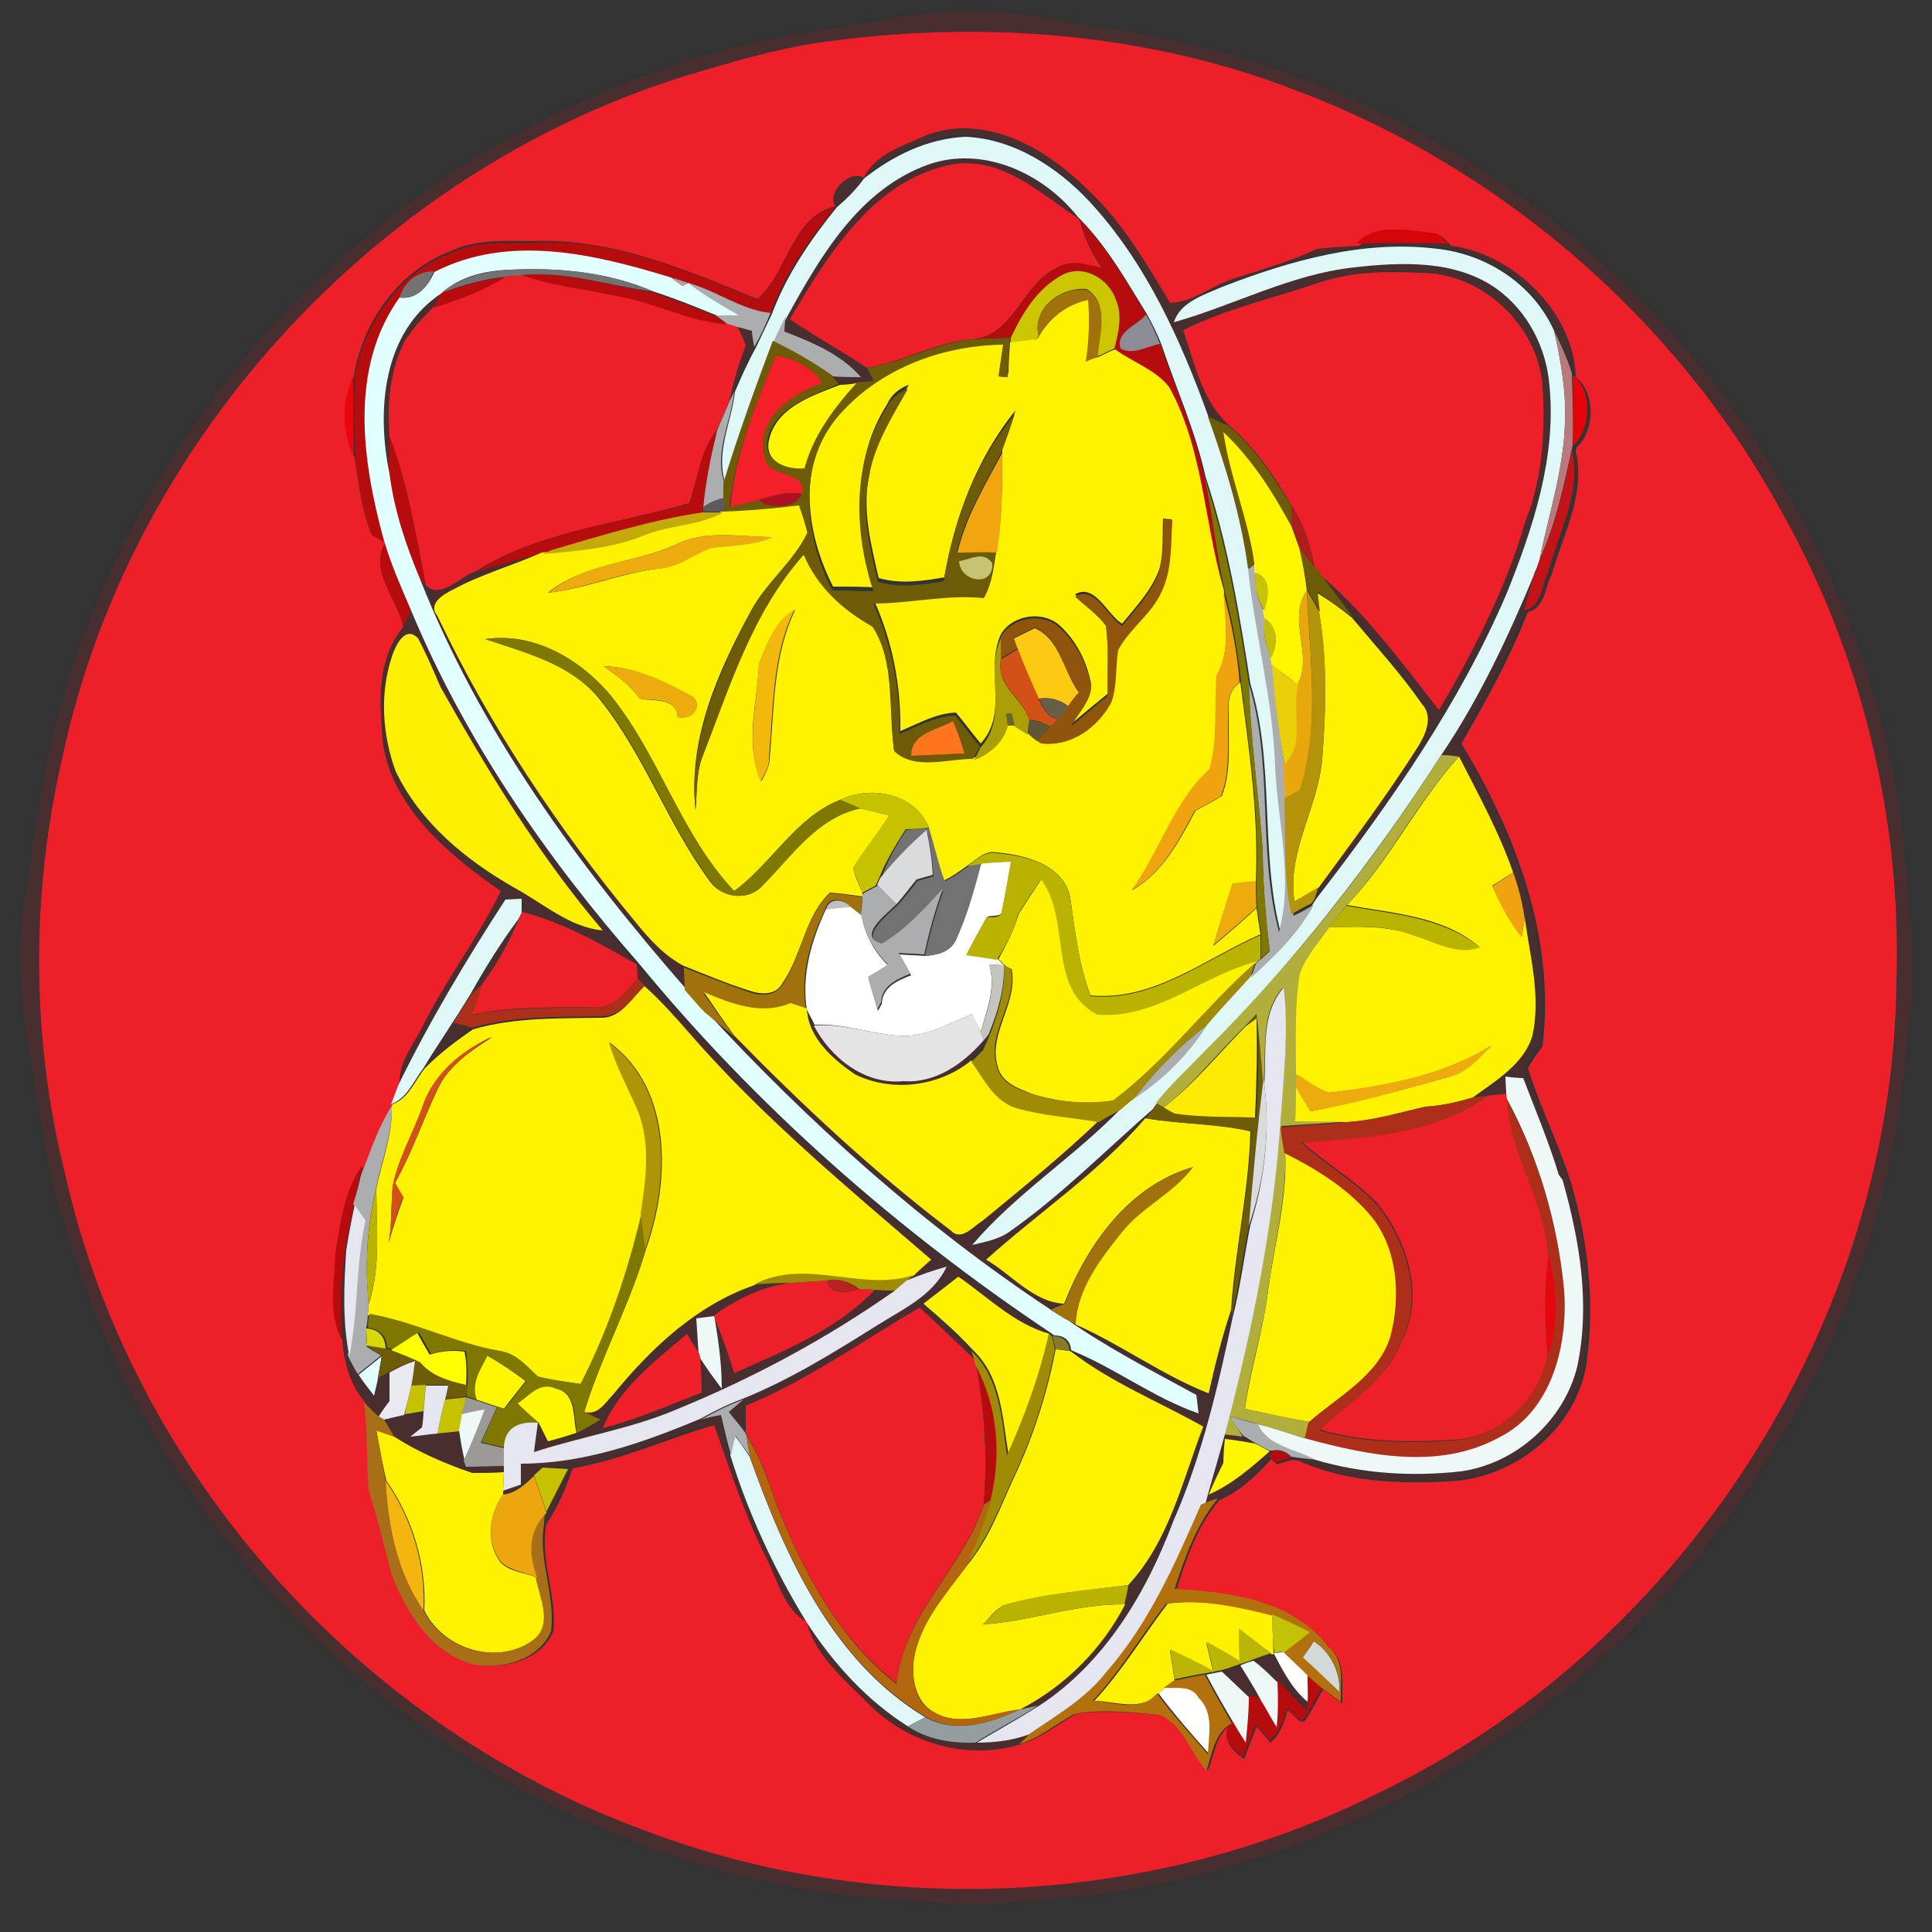 <?xml version="1.0" encoding="utf-8"?>
<!-- Generator: Adobe Illustrator 26.0.3, SVG Export Plug-In . SVG Version: 6.00 Build 0)  -->
<svg version="1.1" id="Layer_1" xmlns="http://www.w3.org/2000/svg" xmlns:xlink="http://www.w3.org/1999/xlink" x="0px" y="0px"
	 viewBox="0 0 250 250" style="enable-background:new 0 0 250 250;" xml:space="preserve">
<rect x="0" y="0" width="250" height="250" fill="#333333" stroke="none"/>
<style type="text/css">
	.st0{fill:#FFFFFF;}
	.st1{fill:#482E2F;}
	.st2{fill:#ED1F29;}
	.st3{fill:#DFF7F7;}
	.st4{fill:#B70C0D;}
	.st5{fill:#D60509;}
	.st6{fill:#E2FFFF;}
	.st7{fill:#737273;}
	.st8{fill:#CBC502;}
	.st9{fill:#B4A1A1;}
	.st10{fill:#ACADAF;}
	.st11{fill:#A1710C;}
	.st12{fill:#FEF200;}
	.st13{fill:#8D8B94;}
	.st14{fill:#B87A7C;}
	.st15{fill:#6E5B07;}
	.st16{fill:#F51F2A;}
	.st17{fill:#E9070D;}
	.st18{fill:#E3050A;}
	.st19{fill:#FFF600;}
	.st20{fill:#F1A610;}
	.st21{fill:#C31319;}
	.st22{fill:#7E7800;}
	.st23{fill:#5E595E;}
	.st24{fill:#AE1222;}
	.st25{fill:#C4AA09;}
	.st26{fill:#AE1D1E;}
	.st27{fill:#8F550D;}
	.st28{fill:#EEAB0E;}
	.st29{fill:#C8C372;}
	.st30{fill:#C9C209;}
	.st31{fill:#EEA30F;}
	.st32{fill:#E9A70E;}
	.st33{fill:#B4930A;}
	.st34{fill:#F2B90C;}
	.st35{fill:#C6BD06;}
	.st36{fill:#FEC912;}
	.st37{fill:#FDF101;}
	.st38{fill:#AC9E06;}
	.st39{fill:#D35117;}
	.st40{fill:#EACF09;}
	.st41{fill:#685E45;}
	.st42{fill:#6A6521;}
	.st43{fill:#605634;}
	.st44{fill:#FF751D;}
	.st45{fill:#B1AE3B;}
	.st46{fill:#C6C200;}
	.st47{fill:#DADBDC;}
	.st48{fill:#B9B300;}
	.st49{fill:#6F6D62;}
	.st50{fill:#C0C0BE;}
	.st51{fill:#B9B301;}
	.st52{fill:#C5C4BE;}
	.st53{fill:#A08B04;}
	.st54{fill:#AE2F19;}
	.st55{fill:#E5E6F0;}
	.st56{fill:#E4E4E5;}
	.st57{fill:#FCEA03;}
	.st58{fill:#AF9505;}
	.st59{fill:#EDF8F7;}
	.st60{fill:#E6060E;}
	.st61{fill:#B8231F;}
	.st62{fill:#80797F;}
	.st63{fill:#DAD806;}
	.st64{fill:#FFFF00;}
	.st65{fill:#EF2029;}
	.st66{fill:#867B27;}
	.st67{fill:#E9E9EF;}
	.st68{fill:#FFF700;}
	.st69{fill:#A86F18;}
	.st70{fill:#9B9A97;}
	.st71{fill:#B3660E;}
	.st72{fill:#EEA60F;}
	.st73{fill:#F5B50F;}
	.st74{fill:#B3710D;}
	.st75{fill:#C4C208;}
	.st76{fill:#BBB508;}
	.st77{fill:#D3D8D9;}
	.st78{fill:#959E9E;}
</style>
<g id="_x23_ffffffff">
	<path class="st0" d="M126.9,111.7c1.3-0.1,2.7-0.2,4-0.3c-0.4,2.1-0.8,4.3-1.2,6.4c0,1-1.5,0.5-2,0.9c-0.9,1.6-1.8,3.2-2.6,4.8
		c1.3,0.2,2.7,0.4,4,0.6c0.2,0.2,0.6,0.6,0.8,0.8c-0.5,0-1.4-0.1-1.9-0.1c0.9,3-0.3,5.9-1.1,8.7c-0.3-0.6-0.9-1.7-1.1-2.3
		c-3.1,1.3-6.3,3.2-9.8,2.8c-3.6-0.3-7-1.6-10.6-1.4c-0.3-0.7-0.7-1.3-1-2c-0.7-4.5,0.6-8.9,2.5-13c0.8-0.1,2.4-0.2,3.2-0.3
		c0.3,0.3,1,0.8,1.4,1.1c0.4,2.5,1.6,4.8,3.5,6.6c-0.9,0.5-1.8,1.1-2.6,1.6c0.4,1.4,0.8,2.8,1.2,4.2c0.1-0.2,0.4-0.7,0.5-0.9
		c0.1-2.2,2-3,3.8-3.7c-0.5-0.9-1-1.8-1.5-2.7c1.1,0.1,2.2,0.1,3.3,0.2c1.5-0.1,3.3-0.5,4-2.1C125.1,118.4,126,115,126.9,111.7z"/>
	<path class="st0" d="M164.8,213.9c0.4,0,1.1-0.1,1.4-0.2c1,0.9,2,1.9,3,2.9c0,0.9,0.1,2.8,0.1,3.7
		C167.2,218.6,166,216.2,164.8,213.9z"/>
	<path class="st0" d="M149.9,219.1c0.2-0.2,0.7-0.5,0.9-0.7c1.6,0.1,3.7-0.4,4.5,1.3c2,1.9,1.3,4.8,1.2,7.3
		C154.2,224.4,151.9,221.8,149.9,219.1z"/>
</g>
<g id="_x23_482e2fff">
	<path class="st1" d="M92.9,6.7c7.2-2,14.7-2.9,22-4.2c8.3-1.6,16.9-1.3,25,0.8C177,7.3,211.3,29.9,230.2,62
		c8.2,13.8,13.8,29.1,15.9,45c0.8,9,2.2,18,0.7,27c-0.7,9.1-2.3,18.2-5.1,26.9c-10.6,33.7-36.5,62.3-69.2,75.8
		c-5.2,2.5-10.8,3.9-16.3,5.6c-7.6,2.1-15.4,3.1-23.2,3.6c-7.3,1.2-14.7-0.1-22-0.5C69.1,240.8,31.1,212.4,14,174
		c-2.6-5.8-4.5-11.8-6.3-17.8c-1.5-5.3-2.5-10.7-3.2-16.2c-1.4-7.5-2.7-15.3-1.4-22.9c1.5-9,2.4-18.2,5.1-26.9
		C15,67.4,28.4,46.7,46.5,31.4C59.9,19.9,75.9,11.5,92.9,6.7 M105.4,5.6c-4.9,0.8-9.6,2.1-14.4,3.5C50.1,20.8,17,56.2,8.2,97.9
		c-4.1,17.7-4.1,36.3,0.3,53.9c8.6,38.7,38.2,71.7,75.4,85.2c30.3,11.3,65.2,9.6,94.2-4.8c39.7-18.9,67-61.2,67.4-105.2
		c0.6-21.3-4.7-42.8-15.2-61.4c-13.5-24.5-36.1-43.8-62.2-53.8C148.2,4.1,126.4,2.5,105.4,5.6z"/>
	<path class="st1" d="M120.1,17.4c7.3-2.7,14.9,1.5,20,6.5c4.6,4.2,7.7,9.7,10.9,14.9c3-0.1,5.4-2.2,8.1-3.1
		c3.7-1.2,7.4-2.2,10.9-3.9c1.8-0.1,3.6-0.3,5.5-0.4c4-0.2,7.9-0.2,11.9-0.1c8.1,1.1,15.7,8.4,16.1,16.8c-0.7-1.9-1.4-3.7-2.3-5.5
		c-2.6-6-8.7-9.9-15.1-10.6c-9.5-1.2-19,1.5-27.8,4.9c-2.5,1.1-5.5,2-6.6,4.8c7.8-2.1,15.2-6.1,23.3-7.1c6.2-0.8,13.1-1,18.5,2.8
		c4,2.9,6.4,7.6,6.8,12.5c1,9.3-2,18.3-5.5,26.8c-6.1,14.4-15.1,27.3-24.6,39.5l0.5-1.5c4.4-6,9-12,12.9-18.3c1-1.6,1.9-3.9,0.5-5.5
		c-2.7-3.9-6-7.4-9-11.1c-1.4-1.7-2.6-3.5-3.9-5.2c5.8,5,10.3,11.2,15,17.2c4.5-7.8,8.7-15.8,11.2-24.5c2.3-5.5,2.6-11.6,2.2-17.5
		c-0.5-7.9-7.8-14.7-15.7-14.6c-4.3-0.2-8.8-0.2-13,1.2c-6,1.9-12.2,3.4-17.8,6.2c1.5,4.3,2.4,9.1,5.9,12.3
		c-0.9-0.4-1.8-0.8-2.7-1.2c-3.6-10-8.1-20-15.4-27.9c-4.1-4.5-9.7-8-16-8.4c-4.9,0.2-9.4,2.5-13.2,5.4
		C113.3,19.8,117.1,18.8,120.1,17.4z"/>
	<path class="st1" d="M120,21.3c7.1-2.5,14.9,1.1,19.4,6.8c-5.1-3.3-10.2-8.1-16.7-6.7c-10,2.3-15.5,11.8-20.4,19.9
		c3.3,2.2,6.7,4.1,10,6.3c0.3,0.6,0.6,1.2,0.9,1.8c-0.6,0-1.8,0.1-2.5,0.2c-0.5,0-1.5,0.1-2.1,0.2l-0.8-1.1c0.9,0,2.7,0,3.6,0.1
		c-2.6-3-6.3-4.5-9.9-5.9c0.1-0.5,0.2-1.5,0.2-2C106.1,33.1,111.1,24.5,120,21.3z"/>
	<path class="st1" d="M108.2,26.8c-1.2-1.8,1.8-4.8,3.7-3.7C110.8,24.5,109.6,25.7,108.2,26.8z"/>
	<path class="st1" d="M50.3,61.3c-1.7-8.2-0.9-18.5,6.8-23.4c-0.2,0.5-0.7,1.4-1,1.9c-0.7,0.7-1.4,1.5-2.1,2.2
		c-0.4,0.5-1.1,1.5-1.5,2c-2.1,3.9-2.4,8.3-2.1,12.6C50.4,58.1,50.3,59.7,50.3,61.3z"/>
	<path class="st1" d="M95.4,42.2c0.5,0.1,1.4,0.4,1.9,0.5c0.1,0.5,0.2,1.6,0.3,2.1c-1,1.9-1.9,3.8-2.7,5.7l-0.6,1.2
		c0.5-2.4,1.2-4.8,2.1-7.1C96.2,44.2,95.7,42.9,95.4,42.2z"/>
	<path class="st1" d="M61.6,73.9c3.2-1,6.5-1.8,9.8-2.8l-1.1,0.5c-3.8,1.8-7.8,2.9-11.5,4.8c-1.2,0.7-3.3,1.8-2,3.4
		c6.8,14.2,15.6,27.5,25.7,39.7c1.8,2.1,3.6,4.3,6.2,5.6c0,0.7,0.1,2.2,0.1,2.9c-13.9-15.9-26.8-33.4-34.5-53.2l1,0.9
		C57,77.7,59.5,74.6,61.6,73.9z"/>
	<path class="st1" d="M186.5,97.7c5-7.4,8.8-15.6,12.2-23.8c-0.5,1.7-0.9,3.4-1.4,5c-2.3,6-5.4,11.5-8.6,17
		c7.1,11.7,12.2,25.3,10.5,39.2c-0.7,0.9-1.3,1.9-1.9,2.8c1.6,5.1,4,9.8,5.6,14.9c2.2,7.5,3.1,15.5,2,23.3
		c-1.2,8.1-8.5,14.3-16.6,15.2c-6.9,0.5-14.3,0.3-20.7-2.6c0.6,0.1,1.8,0.2,2.5,0.3c6.1,1.8,12.5,2.2,18.8,1.5
		c7.1-1,13.4-6.5,15.1-13.6c1.6-8,0.3-16.3-1.9-24.1l-0.5-0.7c-1.3-4.2-3.1-8.3-4.6-12.5c-0.6-0.1-1.7-0.2-2.3-0.2
		c0,0.5,0.1,1.6,0.2,2.2c-0.6,0.1-1.9,0.2-2.5,0.3l-1.8,0.2c3-2.1,6.5-4.3,7.7-8c1.1-5.1-0.3-10.2-1-15.2c-0.3-2-0.8-4-1.5-6
		c-1.9-5.2-4.5-10.1-7-15C188,97.8,187.3,97.8,186.5,97.7z"/>
	<path class="st1" d="M53.2,79c7,16.8,17.5,32,29.2,45.8c-4.7-2.7-9.5-5.3-14.8-6.8c0-0.4,0-1.3,0-1.8c-0.5,0-1.6,0.1-2.1,0.1
		c-5,7.8-9.8,15.7-13.8,24c-0.2-3,1.9-5.3,3.1-7.8c3-6,7.1-11.3,10-17.3c-7.2-5-15.3-11.8-15.4-21.3c-0.3-4.5-0.2-9.3,2.8-12.9
		C52.4,80.6,52.9,79.5,53.2,79 M50.7,85c-1.6,4.8-1.2,10.2,0.6,14.9c3.1,6.7,9.1,11.5,15.4,15.1c3.7,2,7.1,5.2,11.4,5.5
		C69.8,110.9,63.2,100,57,89c-1-2.1-1.9-4.3-2.9-6.3C52.4,80.8,51.1,83.7,50.7,85z"/>
	<path class="st1" d="M61,128.5c1.9-3.3,3.9-6.6,6.2-9.7c-1.3,3-2.8,5.8-4.7,8.4C62.1,127.6,61.3,128.2,61,128.5z"/>
	<path class="st1" d="M82.4,124.8c15.3,18.5,33.4,34.5,53.3,47.8c-4.6-1.3-7.9-4.8-11.8-7.4c-1.5,1.2-3,2.3-4.5,3.5
		c2.2,1.9,4.5,3.8,6.3,6l0.4,1.3c-2.4-2.2-4.7-4.6-7.2-6.8c-7.4,4.3-14.5,9.5-22.5,12.7c0,0.9,0,2.6,0,3.5c-0.7-0.9-1.4-1.9-2.2-2.8
		c0.5-0.4,1.4-1.2,1.9-1.6c6.2-2.5,11.8-6,17.4-9.5c3.3-2.2,7.2-3.9,9-7.6c-1.8,0.5-3.5,1.1-5.2,1.8l0.8-0.7
		c0.6-0.5,1.7-1.5,2.3-2.1c-10.8-9.2-21.8-18.4-31.2-29.2c-1.8-2.2-3.8-4.3-5.9-6.2c-0.2-0.2-0.7-0.7-0.9-0.9
		C82.5,126.2,82.4,125.3,82.4,124.8z"/>
	<path class="st1" d="M91.2,130.9c1.2,1,2.5,2,3.8,3.1c8.7,9,18,17.6,28,25.2c1.3,1.5,2.9-0.6,4.1-1.2c5.1-4.2,10.3-8.4,15.1-13
		c0.9-0.6,1.9-1,2.8-1.6c-6.2,6.2-13.7,11-19.3,17.7c1.6-0.4,3.4-0.7,4.8-1.7c6.7-4.7,12.5-10.5,18.6-15.9l-0.9,1.2
		c-6,7-13.8,12.1-20.6,18.2c3.3,1.9,6.1,5.5,10.1,5.7c-0.5,0.2-1.5,0.6-2,0.8C119.4,158.6,104.6,145.4,91.2,130.9z"/>
	<path class="st1" d="M104.3,130.6c0.3,0.7,0.7,1.3,1,2c2.2,4.2,6.6,7.7,11.6,7.2c4.2,0.3,7.8-2.3,10.4-5.3l0.6-0.7
		c-0.2,0.5-0.6,1.4-0.8,1.8c-0.5,0.5-1,1.1-1.5,1.5c-4.1,3.5-10.2,4.3-15.1,1.8C107.7,137.1,104.6,134.4,104.3,130.6z"/>
	<path class="st1" d="M54.9,138.1c1.2-1.9,2.5-3.8,3.7-5.8c0.6,0.2,1.8,0.5,2.4,0.7C58.9,134.6,56.8,136.2,54.9,138.1z"/>
	<path class="st1" d="M44.2,173.4c-0.2-3.9-0.1-7.7,0.5-11.6c-0.3,4.6-0.5,9.2,0.4,13.7c0.4,0.8,0.8,1.6,1.3,2.4
		c0.6,0.9,1.3,1.8,2,2.7c0.1-0.6,0.3-1.7,0.5-2.2l1.5-0.8c0,0.9,0,2.8,0,3.7c-0.3,0.5-1,1.5-1.4,2c-0.7-0.6-1.3-1.2-1.9-1.9
		C45.2,179.1,44.4,176.2,44.2,173.4z"/>
	<path class="st1" d="M79.3,180.5c4.9-6.1,10.8-11.7,18.3-14.2c1.5-0.1,3.1-0.2,4.6-0.2c-3.6,0.6-6.9,2.1-9.8,4.3
		c-0.6,0.1-1.7,0.2-2.3,0.3c0.1,1.6,0.2,3.1,0.4,4.6c-0.4-0.7-1.2-2-1.6-2.6c-4.1,3.5-8.8,7-10.9,12.2c4.4-1.1,8.6-3,12.8-4.7
		c-0.1-1.5-0.1-3-0.2-4.6c0.9,1.4,1.9,2.7,2.9,4.1c0-3-0.4-6-0.9-9c0.9,2.4,1.8,4.7,2.5,7.1c6.4-3,13.3-5.7,18.2-10.8
		c0.9,0,1.8,0,2.6,0.1c-8.8,6.2-18.3,11.4-28.3,15.4c-5.9,2.5-12.3,3.5-18.4,5.5c0.1-0.9,0.4-2.8,0.5-3.8c0.3,0.6,0.9,1.8,1.2,2.4
		c1.2-0.4,2.5-0.7,3.7-1.1c1-0.5,2-1.1,3-1.7c-0.5-0.3-1.6-0.8-2.1-1C77.3,183.1,78.3,181.5,79.3,180.5z"/>
	<path class="st1" d="M159.4,169.5l-0.1,1.1c-1.8,9-4,17.9-7.7,26.4c-3.5,9.2-8.9,18.3-17.3,23.8c-0.6,0.1-1.8,0.4-2.3,0.5
		c5.7-3,10.6-7.9,13.6-13.6c0.2-0.8,0.3-1.6,0.5-2.5c5.2-5.7,7-13.5,9.7-20.5c-5.7-3.2-11.9-5.7-17.1-9.7c5.6,2.3,10.5,6,16.3,8.1
		c-0.1-0.6-0.2-1.8-0.3-2.4c-5.6-3.2-11.4-6.1-16.8-9.8l1.4,0.7c5.9,2.6,11.2,6.6,17.2,8.9C157.3,176.7,158.2,173.1,159.4,169.5z"/>
	<path class="st1" d="M51.8,183.2l0.5-0.1c0.6-0.1,1.8-0.3,2.4-0.4c-0.1,0.5-0.2,1.5-0.2,2c-0.4,0.3-1.1,0.9-1.5,1.2
		c1.2-0.2,2.3-0.3,3.5-0.4c0.7-0.1,2.1-0.2,2.8-0.3c0.2,1.3,0.4,2.5,0.7,3.8c0.1,0.2,0.2,0.6,0.3,0.8c1.6,0,3.3-0.1,4.9-0.1l0,0.9
		c-1.4,0-2.7,0-4.1,0.1c-3.5-1.3-7-2.7-10.1-4.7c-0.3-0.5-1-1.6-1.3-2.2C50.3,183.6,51.3,183.3,51.8,183.2z"/>
	<path class="st1" d="M67.4,189.4c8.1,0,15.9-2.6,23.2-5.8c0.6-0.2,1.9-0.5,2.5-0.6c0.4,1.8,0.8,3.5,1.3,5.2
		c2.3,7.5,5.7,14.8,9.8,21.5c-3.1-1.8-3.9-5.6-5.4-8.6c-2.7-5.4-4.6-11.2-6.6-16.9c-6.1,1.8-12,4.4-18.3,5.6
		c-0.8,2.5-1.9,4.9-3.4,7.2l0.1-1.4l0-0.1c1-1.8,1.9-3.7,2.8-5.5c-1.1-0.1-2.2-0.2-3.3-0.2l-1.2,1.1c-1.1,1.1-2.3,2.2-4,2.4l0-0.5
		c0.6-0.2,1.7-0.6,2.3-0.8C67.4,191.4,67.4,190.1,67.4,189.4z"/>
	<path class="st1" d="M158.4,185.6c0.6,0.1,1.8,0.2,2.4,0.3c0.4,0.2,1.1,0.7,1.5,0.9c-1-0.1-2.9-0.4-3.9-0.6
		c-0.1,0.8-0.2,2.3-0.2,3.1c-0.6,1.3-1.3,2.7-1.9,4.1c3.1-1.2,5.5-3.4,7.9-5.6l0.3,0l-0.2,0.7c-1.9,2.1-4,4.2-6.7,5.3
		c-0.4,0.2-1.3,0.5-1.7,0.6C156.7,191.5,157.6,188.5,158.4,185.6z"/>
	<path class="st1" d="M104.3,209.8c3.5,5.3,7.8,10.2,13.2,13.6c2.6,1.7,5.7,2.2,8.7,2.1c2.4,0,4.8-0.3,7.1-1.2c-0.3,0.3-1,1-1.4,1.4
		c-6.8,2.1-14.5,0-19.5-5C109.4,217.4,105.4,214.3,104.3,209.8z"/>
	<path class="st1" d="M162.2,214.8c0.6-0.2,1.7-0.6,2.3-0.8l0.2-0.1c1.2,2.3,2.5,4.7,4.5,6.4c0,0.4-0.1,1.1-0.1,1.4
		c-1.3-1.4-2.6-2.8-3.9-4.1C164.4,216.6,163.3,215.7,162.2,214.8z"/>
	<path class="st1" d="M158.1,216.3c0.8-0.3,1.6-0.5,2.4-0.8c0.9,1.5,1.9,3,2.7,4.5c-0.4-0.1-1.2-0.2-1.6-0.3
		C160.4,218.5,159.3,217.4,158.1,216.3z"/>
</g>
<g id="_x23_ed1f29ff">
	<path class="st2" d="M105.4,5.6c21-3.1,42.8-1.5,62.6,6.2c26.1,9.9,48.7,29.3,62.2,53.8c10.6,18.6,15.9,40.1,15.2,61.4
		c-0.4,44-27.7,86.3-67.4,105.2c-29,14.4-63.9,16.2-94.2,4.8c-37.2-13.5-66.8-46.5-75.4-85.2c-4.4-17.6-4.4-36.3-0.3-53.9
		C17,56.2,50.1,20.8,91.1,9.1C95.8,7.7,100.5,6.4,105.4,5.6 M120.1,17.4c-3,1.4-6.8,2.4-8.3,5.6c-1.8-1.1-4.9,1.9-3.7,3.7
		c-5.6,1.2-6.2,8.7-10.1,12c-9.2-3.8-18.8-7.9-29-7.5c-3.6,0-7.3-0.3-10.7,1.3c-6.8,2.6-11.4,9.2-12.5,16.2
		c-1.6,3.3-1.5,7.2,0.1,10.5c0.5,3.3,0.9,6.7,2.1,9.8c0.4,0.2,1.3,0.7,1.7,1l0.1,0.3c-2,3.6,1.6,7.2,2.4,10.8
		c-3,3.6-3.2,8.4-2.8,12.9c0.1,9.5,8.2,16.3,15.4,21.3c-2.9,6-7,11.3-10,17.3c-1.2,2.5-3.3,4.8-3.1,7.8c-0.2,0.6-0.6,1.8-0.9,2.4
		l-0.1,0.1c0,0.1,0,0.2,0,0.3c-1.8,2.8-2.7,5.9-4,9l0.3-1.3c-2.4,3.2-2.9,7.4-3.5,11.3c-0.1,3.7-1.1,7.8,0.8,11.2
		c0.2,2.9,1,5.8,2.9,8c0.5,3.8,0.3,7.6,0.8,11.4c1.1,3.5,2,7.1,2.9,10.7c1.9,5.1,5.2,10.5,10.8,11.9c3.7,0.6,8.3-0.6,9.9-4.3
		c0.5-4.7-1.8-9.2-0.9-13.9c1.5-2.2,2.5-4.6,3.4-7.2c6.3-1.1,12.2-3.8,18.3-5.6c2,5.7,3.9,11.4,6.6,16.9c1.6,3,2.3,6.8,5.4,8.6
		c1.1,4.5,5.1,7.6,8.2,10.8c5.1,5,12.7,7.1,19.5,5c2.6-0.8,4.8-2.6,7.1-3.9c3.6-0.6,7.4-0.1,11,0.1c3.2,1.2,4.1,4.9,6.1,7.2
		c0.9-2.1,1-4.9,3.3-6.1c-1.9,1.9-0.1,3.6,1.4,4.6c0.5-1.4,1.1-2.8,1.6-4.2c0.6,0.7,1.2,1.4,1.8,2.1c1.3-1.1,1.8-2.7,2.2-4.2
		c0.7,0.3,1.8,2.4,2.5,1c0.8-1.2,1.4-2.5,2.1-3.7c0.8,0.6,1.7,1.2,2.5,1.8c-0.1-2.4,0.5-5.4-1.6-7.1c-4.7-6-12.8-7.1-19.9-7.5
		c1.3-4.1,2.7-8.3,5.6-11.7c2.6-1.1,4.8-3.2,6.7-5.3l0.8,0.7c0.5-0.2,1.5-0.5,2-0.6l0.7,0.1c6.4,2.9,13.8,3.1,20.7,2.6
		c8-0.9,15.3-7,16.6-15.2c1.1-7.8,0.2-15.8-2-23.3c-1.6-5.1-4-9.8-5.6-14.9c0.6-1,1.2-1.9,1.9-2.8c1.7-13.9-3.4-27.5-10.5-39.2
		c3.2-5.5,6.3-11.1,8.6-17c2.2-0.5,2.2-3.2,3.1-4.9c1.5-5.2,4.4-10.4,3.1-15.9c0-0.1,0.1-0.4,0.1-0.5c2.4-2.2,2.5-7.1-0.1-9.1l0-0.2
		c-0.4-8.3-8-15.7-16.1-16.8c-0.3-0.3-1-1-1.4-1.3c-3.4-0.3-7.9-1.4-10.5,1.3c-1.8,0.1-3.7,0.2-5.5,0.4c-3.5,1.7-7.3,2.7-10.9,3.9
		c-2.8,0.9-5.1,3-8.1,3.1c-3.2-5.3-6.3-10.7-10.9-14.9C135,18.9,127.4,14.8,120.1,17.4z"/>
	<path class="st2" d="M122.6,21.4c6.6-1.5,11.7,3.4,16.7,6.7c0.1,0.1,0.3,0.3,0.4,0.4c0.6,2.2,1.6,4.4,2.9,6.2
		c-1.9-0.4-4.1-1.2-5.9,0c-4.5,2.1-5.4,8.7-10.9,9.2c-4.8,0.4-8.9,2.9-13.6,3.7c-3.3-2.2-6.8-4.1-10-6.3
		C107.1,33.1,112.7,23.7,122.6,21.4z"/>
	<path class="st2" d="M65.4,35.7c0.5-0.1,1.6-0.1,2.1-0.2c3.9,1.4,8.1,1.8,12.2,2.6c4.9,0.9,9.4,3.3,14.4,3.7c0.3,0.1,1,0.3,1.3,0.4
		c0.3,0.6,0.9,1.9,1.1,2.5c-0.9,2.3-1.6,4.7-2.1,7.1c-0.5,1.3-1.1,2.5-1.6,3.8c-2.2,2.7-2.5,6.3-3.6,9.5c-9.2,2.7-19.3,3.6-27.6,8.8
		c-2,0.6-4.6,3.8-6.5,1.8c-1.3-6.5-2.3-13.1-4.7-19.2c-0.3-4.3,0-8.7,2.1-12.6c0.4-0.5,1.1-1.5,1.5-2c0.7-0.7,1.4-1.5,2.1-2.2
		C59.3,38.7,62.6,37.6,65.4,35.7z"/>
	<path class="st2" d="M170.9,36.5c4.2-1.4,8.6-1.4,13-1.2c7.9,0,15.1,6.8,15.7,14.6c0.4,5.9,0,12-2.2,17.5
		c-2.5,8.7-6.7,16.8-11.2,24.5c-4.7-6-9.2-12.2-15-17.2c-0.3-0.3-0.8-1-1.1-1.4c-0.6-2.8-1.4-5.6-3-7.9c-2.2-3.8-4.7-7.5-8.1-10.4
		c-3.5-3.2-4.4-8-5.9-12.3C158.8,39.9,165,38.5,170.9,36.5z"/>
	<path class="st2" d="M67.2,118.8l0.4-0.8c5.3,1.4,10.1,4.1,14.8,6.8c0,0.4,0.1,1.3,0.1,1.8c-1.5,1.7-3,3.9-5.6,3.7
		c-5.3,0.1-10.7-0.1-15.9,1c0.5-1.3,0.9-2.7,1.4-4C64.4,124.7,65.9,121.8,67.2,118.8z"/>
	<path class="st2" d="M192.5,141.8c0.6-0.1,1.9-0.2,2.5-0.3l0.1,0.7c0.3,7.1,5,13.1,5.3,20.3c-0.6,4.3-0.5,8.7-0.1,13
		c-1.2,5.8-6.4,10.6-12.3,10.8c-5.8,0.4-11.6,0.3-17.2-1.3c3.6-3.6,8.5-6.2,10.4-11.1c3.3-5.9,1-13.2-2.9-18.1
		c-2.9-3.1-6.7-5.2-9.8-8C176.6,147.2,185.6,146.8,192.5,141.8z"/>
	<path class="st2" d="M102.2,166c1.6-0.1,3.2-0.2,4.8-0.3c0.4,1.9,2.7,1.6,4.1,1.1l2.1,0.1c-4.9,5.2-11.8,7.9-18.2,10.8
		c-0.7-2.4-1.6-4.8-2.5-7.1l-0.1-0.4C95.3,168.1,98.6,166.5,102.2,166z"/>
	<path class="st2" d="M96.5,181.9c8-3.3,15.1-8.4,22.5-12.7c2.4,2.2,4.8,4.5,7.2,6.8l0.1,0.5c1.1,6,1.5,12.1,1,18.1
		c-2.7,8.3-10.4,14.3-11.3,23.2c-7.6-5.9-12.1-14.6-15.6-23.4c-1-3-2.1-6.1-3.8-8.8l-0.1-0.3C96.5,184.6,96.5,182.8,96.5,181.9z"/>
</g>
<g id="_x23_dff7f7ff">
	<path class="st3" d="M111.8,23.1c3.8-3,8.3-5.2,13.2-5.4c6.2,0.3,11.8,3.9,16,8.4c7.3,7.9,11.8,17.9,15.4,27.9
		c2.3,6.4,4.3,13,5.2,19.8c0.9,8.5,3.2,16.8,3.6,25.4c0.2,7.1,2.4,14.3,0.5,21.4c-2.7-10.5-0.7-21.7-3.9-32.1
		c-1.4-9-2.9-18.1-5.8-26.8c-1.3-5.9-3.8-11.4-5.7-17.1c-0.5-1.3-1.1-2.5-1.8-3.8c-2.6-4.2-5.1-8.7-8.6-12.3
		c-0.1-0.1-0.3-0.3-0.4-0.4c-4.5-5.7-12.3-9.3-19.4-6.8c-8.9,3.2-13.9,11.8-18.2,19.6c-0.6,1.1-1.1,2.2-1.6,3.3
		c-2.2,6.1-4.5,12.2-6.4,18.4c-1.4-4,0.8-8,1.2-11.9c0.8-1.9,1.7-3.9,2.7-5.7c0.7-1.5,1.4-2.9,2.1-4.4c1.9-5.1,5-9.6,8.4-13.8
		C109.6,25.7,110.8,24.5,111.8,23.1z"/>
	<path class="st3" d="M158.2,37.1c8.8-3.4,18.3-6.1,27.8-4.9c6.4,0.7,12.4,4.6,15.1,10.6c0.9,4,1.6,8,1.4,12.1
		c-0.2,6-2.1,11.7-3.3,17.6c-0.1,0.3-0.4,1.1-0.5,1.4c-3.4,8.2-7.2,16.4-12.2,23.8c-8.8,13.7-19,26.7-30.4,38.3
		c-2.1,2.2-4.4,4.3-6.3,6.7c-0.2,0.2-0.5,0.6-0.6,0.8c-6.2,5.4-11.9,11.2-18.6,15.9c-1.4,1-3.2,1.3-4.8,1.7
		c5.7-6.7,13.2-11.4,19.3-17.7c0.6-0.4,1.1-0.9,1.7-1.4c3.8-2.4,7.1-5.7,9.5-9.6c1.8-2.1,3.8-4.1,5.6-6.2c3.1-2.8,6.1-5.7,8.1-9.4
		l0.4-0.6c9.5-12.3,18.5-25.2,24.6-39.5c3.4-8.5,6.4-17.5,5.5-26.8c-0.4-4.9-2.8-9.6-6.8-12.5c-5.3-3.8-12.3-3.5-18.5-2.8
		c-8.2,0.9-15.5,4.9-23.3,7.1C152.7,39.1,155.7,38.2,158.2,37.1z"/>
	<path class="st3" d="M65.4,116.4c0.5,0,1.6-0.1,2.1-0.1c0,0.4,0,1.3,0,1.8l-0.4,0.8c-2.3,3.1-4.3,6.3-6.2,9.7
		c-0.8,1.3-1.6,2.6-2.4,3.8c-1.2,1.9-2.5,3.8-3.7,5.8c-1.3,1.7-2.1,3.9-4.2,4.7c0.2-0.6,0.7-1.8,0.9-2.4
		C55.6,132.1,60.4,124.1,65.4,116.4z"/>
	<path class="st3" d="M95.1,185.8c0.7,0.9,1.3,1.8,1.9,2.7c4.6,12.8,10.6,26.4,22.7,33.7c-0.5,0.3-1.7,0.9-2.2,1.2
		c-5.4-3.4-9.8-8.3-13.2-13.6c-4.1-6.7-7.5-14-9.8-21.5C94.6,187.7,94.9,186.4,95.1,185.8z"/>
</g>
<g id="_x23_b70c0dff">
	<path class="st4" d="M98,38.8c3.9-3.3,4.5-10.8,10.1-12c-3.4,4.2-6.6,8.7-8.4,13.8c-3.8-0.4-7-2.9-10.7-3.9
		c-0.6-0.2-1.7-0.5-2.2-0.7c-9.8-3.1-21-5.7-30.6-0.7c-2.1,0-3.8,1.3-4.4,3.4c-6.6,9.2-4.9,21.2-2,31.5c-0.4-0.2-1.3-0.7-1.7-1
		c-1.2-3.1-1.6-6.5-2.1-9.8c-0.2-3.5-0.2-7-0.1-10.5c1.1-7,5.8-13.7,12.5-16.2c3.3-1.6,7.1-1.2,10.7-1.3C79.2,30.8,88.8,35,98,38.8z
		"/>
	<path class="st4" d="M139.7,28.4c3.5,3.6,6,8,8.6,12.3c-1.1,1.4-4,2.1-3.3,4.3c1.7,1,3.5-0.3,5.1-0.6c1.9,5.7,4.4,11.2,5.7,17.1
		c1.1,4.8,1.5,9.7,2.4,14.5c-2.5-8.6-2.6-18-7-26c-1.9-2.2-4.8-3.1-7-4.9c0.5-2,1.1-4.3,0.2-6.3c-0.8-2.7-4.1-4.6-6.8-3.3
		c-3.3,1.7-5.3,5-6.8,8.2c-1.6,0-3.3,0.1-4.9,0.2c5.5-0.5,6.3-7.1,10.9-9.2c1.8-1.3,4-0.4,5.9,0C141.3,32.8,140.4,30.6,139.7,28.4z"
		/>
	<path class="st4" d="M57.1,37.9c2.7-1,5.5-1.7,8.4-2.1c-2.9,1.8-6.1,3-9.3,4C56.3,39.3,56.8,38.3,57.1,37.9z"/>
	<path class="st4" d="M67.5,35.6c5.8-0.6,11.3,1.4,16.9,2.2c2.8,1,5.5,2,8.2,3.1l1.5,1.1c-5-0.4-9.5-2.9-14.4-3.7
		C75.6,37.4,71.4,37,67.5,35.6z"/>
	<path class="st4" d="M52.5,44c0.4-0.5,1.1-1.5,1.5-2C53.6,42.5,52.9,43.5,52.5,44z"/>
	<path class="st4" d="M89.2,65.2c1.1-3.2,1.3-6.8,3.6-9.5c-0.8,3.3-1.5,6.6-1.8,10l0,0.6c-6.7,1-13.1,3-19.6,4.9
		c-3.3,0.9-6.5,1.8-9.8,2.8C69.9,68.7,79.9,67.8,89.2,65.2z"/>
	<path class="st4" d="M50.4,56.5c2.4,6.2,3.4,12.8,4.7,19.2l-1-0.9c-1.7-4.4-3.2-8.9-3.9-13.5C50.3,59.7,50.4,58.1,50.4,56.5z"/>
	<path class="st4" d="M49.8,70.3c0.9,3,2.1,5.8,3.4,8.7c-0.3,0.5-0.8,1.6-1,2.1C51.4,77.5,47.8,73.9,49.8,70.3z"/>
	<path class="st4" d="M43.4,162.1c0.7-3.9,1.1-8.1,3.5-11.3l-0.3,1.3c-0.3,1.2-0.5,2.5-0.8,3.7c-0.4,2-0.8,3.9-1.1,5.9
		c-0.6,3.8-0.7,7.7-0.5,11.6C42.4,169.9,43.3,165.8,43.4,162.1z"/>
	<path class="st4" d="M126.3,176.5c2.9,5.3,3.4,11.6,2,17.4l-1,0.7C127.8,188.6,127.5,182.5,126.3,176.5z"/>
	<path class="st4" d="M164.6,187.8c0.9-0.2,1.8,0.1,2.5,0.8c-0.5,0.1-1.5,0.5-2,0.6l-0.8-0.7L164.6,187.8z"/>
	<path class="st4" d="M169.2,216.6c0.6,0.6,1.3,1.2,1.9,1.7c-0.7,1.2-1.3,2.5-2.1,3.7c-0.7,1.5-1.8-0.6-2.5-1
		c-0.4,1.6-0.9,3.2-2.2,4.2c-0.6-0.7-1.2-1.4-1.8-2.1c-0.5,1.4-1.1,2.8-1.6,4.2c-1.5-1-3.3-2.7-1.4-4.6c0.4,0.6,1.2,1.9,1.6,2.6
		c0.2-1.9,0.4-3.9,0.4-5.9c0.4,0.1,1.2,0.2,1.6,0.3c0.6,1.1,1.3,2.3,2,3.4c0.1-1.9,0.2-3.8,0.1-5.8c1.3,1.4,2.6,2.8,3.9,4.1
		c0-0.4,0.1-1.1,0.1-1.4C169.3,219.4,169.2,217.5,169.2,216.6z"/>
</g>
<g id="_x23_d60509ff">
	<path class="st5" d="M175.5,31.5c2.6-2.8,7.1-1.6,10.5-1.3c0.3,0.3,1,1,1.4,1.3C183.4,31.4,179.5,31.4,175.5,31.5z"/>
</g>
<g id="_x23_e2ffffff">
	<path class="st6" d="M56.2,35.2c9.7-5,20.8-2.3,30.6,0.7c0.4,0.3,1.1,0.8,1.5,1.1l0.8-0.4c2.1,1.6,4.3,2.9,6.6,4.2
		c-0.8,0-2.2,0-3,0c-2.7-1.1-5.4-2.2-8.2-3.1c-5.8-2.5-12.2-3.1-18.4-2.8c-3.2,0.1-6.5,0.8-8.9,3c-7.7,5-8.5,15.2-6.8,23.4
		c0.6,4.7,2.1,9.2,3.9,13.5c7.8,19.8,20.6,37.3,34.5,53.2c0.9,1,1.7,2,2.6,2.9c13.3,14.4,28.1,27.7,44.6,38.6
		c0.4,0.2,1.1,0.7,1.5,0.9c0.1,0.1,0.2,0.2,0.3,0.2l0.2,0.1c5.3,3.7,11.1,6.7,16.8,9.8c0.1,0.6,0.2,1.8,0.3,2.4
		c-5.8-2-10.7-5.8-16.3-8.1l-0.2-0.1c-0.1-1.2-0.8-1.9-2.2-1.9l-0.4-0.3c-19.9-13.3-38.1-29.3-53.3-47.8C70.7,111,60.2,95.8,53.2,79
		c-1.2-2.8-2.5-5.7-3.4-8.7L49.7,70c-2.8-10.2-4.6-22.3,2-31.5C54,38.8,55.4,37,56.2,35.2z"/>
	<path class="st6" d="M46.4,177.9c1-0.8,2-1.6,3-2.4c-0.1,0.7-0.4,2.2-0.5,2.9c-0.1,0.6-0.4,1.7-0.5,2.2
		C47.7,179.7,47,178.8,46.4,177.9z"/>
</g>
<g id="_x23_737273ff">
	<path class="st7" d="M51.7,38.5c0.6-2,2.3-3.4,4.4-3.4C55.4,37,54,38.8,51.7,38.5z"/>
	<path class="st7" d="M57.1,37.9c2.5-2.1,5.8-2.8,8.9-3c6.2-0.3,12.7,0.3,18.4,2.8C78.8,37,73.3,35,67.5,35.6
		c-0.5,0-1.6,0.1-2.1,0.2C62.6,36.1,59.8,36.9,57.1,37.9z"/>
	<path class="st7" d="M117.3,107.4c0.7-0.1,2.2-0.2,3-0.2c0.6,2.3,1.2,4.6,2,6.8c1.1-0.5,2-1.2,3-1.9l1.7-0.4
		c-0.9,3.3-1.8,6.8-3.3,9.9c-0.7,1.6-2.5,2-4,2.1c0.6-2.9,1.4-5.7,2.4-8.5c-2.4,2.5-4.8,5.3-7.9,7.1c-3.2-0.9,0.6-3.9,1.9-5.1
		c0.9-1,1.8-2.1,2.6-3.2c0.7-0.2,1.4-0.4,2.1-0.6c-0.1-1.9-0.4-3.9-0.8-5.8c-2.2,1.9-4.2,3.9-6,6.2
		C114.8,111.4,116,109.3,117.3,107.4z"/>
</g>
<g id="_x23_cbc502ff">
	<path class="st8" d="M137.6,35.5c2.7-1.3,5.9,0.6,6.8,3.3c0.9,2,0.3,4.3-0.2,6.3c-0.5,0.2-1.6,0.8-2.2,1c0.2-2.9,1.6-6.8-1.4-8.7
		c-3.3-0.3-7.1,2.5-6.2,6.1c-0.2,0.2-0.5,0.7-0.6,0.9c-1,0.1-2,0.2-3.1,0.4l0.1-1.1C132.3,40.5,134.3,37.2,137.6,35.5z"/>
</g>
<g id="_x23_b4a1a1ff">
	<path class="st9" d="M86.8,35.9c0.6,0.2,1.7,0.5,2.2,0.7L88.3,37C87.9,36.7,87.2,36.2,86.8,35.9z"/>
</g>
<g id="_x23_acadafff">
	<path class="st10" d="M89,36.6c3.7,1,6.9,3.5,10.7,3.9c-0.6,1.5-1.3,3-2.1,4.4c-0.1-0.5-0.3-1.6-0.3-2.1c-0.5-0.1-1.4-0.4-1.9-0.5
		c-0.3-0.1-1-0.3-1.3-0.4l-1.5-1.1c0.7,0,2.2,0,3,0C93.4,39.5,91.1,38.2,89,36.6z"/>
	<path class="st10" d="M100.1,44.2c0.5-1.1,1-2.2,1.6-3.3c-0.1,0.5-0.2,1.5-0.2,2c3.6,1.4,7.3,2.9,9.9,5.9c-0.9,0-2.7,0-3.6-0.1
		C105.4,47,102.8,45.5,100.1,44.2z"/>
	<path class="st10" d="M94.4,51.9l0.6-1.2c-0.4,4-2.7,7.9-1.2,11.9c0,0.5,0,1.4,0,1.9c-1,0.2-1.9,0.6-2.8,1.2c0.3-3.4,1-6.7,1.8-10
		C93.3,54.4,93.9,53.2,94.4,51.9z"/>
	<path class="st10" d="M161.5,73.7c0.2-0.2,0.7-0.6,1-0.8l0,1.3c-0.2,1.7,0.2,3.4,1.1,4.9l0.2,1c-0.4,1.7-0.1,3.5,0.8,5.1l0.1,0.9
		c0.3,4.3,0.9,8.6,1.5,12.9c0.2,1.5,0.2,3,0.3,4.5c0.2,5-0.3,10.1,0.9,15c0.7-0.3,1.9-1,2.6-1.4c-2,3.7-5,6.6-8.1,9.4l0.6-1.8
		l0.3-0.3c0.1-0.1,0.3-0.2,0.4-0.3l1.1-1c-0.5-4.3-0.9-8.6-0.9-12.9c-0.5-7.2-1.6-14.4-1.8-21.7c3.2,10.4,1.1,21.6,3.9,32.1
		c1.9-7.1-0.2-14.3-0.5-21.4C164.7,90.4,162.4,82.1,161.5,73.7z"/>
	<path class="st10" d="M111.7,115.6l1.7-0.9l0.2-0.1c0.8,0.8,1.6,1.6,2.4,2.4c-1.3,1.3-5.2,4.2-1.9,5.1c3.1-1.8,5.5-4.5,7.9-7.1
		c-1,2.8-1.8,5.6-2.4,8.5c-1.1-0.1-2.2-0.1-3.3-0.2c0.5,0.9,1,1.8,1.5,2.7c-1.8,0.7-3.7,1.6-3.8,3.7c-0.1,0.2-0.4,0.7-0.5,0.9
		c-0.4-1.4-0.8-2.8-1.2-4.2c0.9-0.5,1.8-1.1,2.6-1.6c-1.8-1.8-3.1-4-3.5-6.6c0.1-0.6,0.2-1.8,0.2-2.3L111.7,115.6z"/>
	<path class="st10" d="M146.7,142.2c2.7-3.6,5.9-6.8,9.5-9.6C153.8,136.5,150.5,139.7,146.7,142.2z"/>
	<path class="st10" d="M46.7,152.1c1.2-3,2.2-6.2,4-9c0.1,3.6-1.3,7-2,10.5c-1.2,4.9-1.5,10-1,15c0,0.4-0.1,1-0.1,1.4
		c0,0.4-0.1,1.4-0.2,1.8c0,0.6,0,1.6,0,2.2l0.1,0.3c0.4,0.3,1.3,0.8,1.8,1.1c-1,0.8-2,1.6-3,2.4c-0.5-0.8-0.9-1.6-1.3-2.4
		c1.2-5.8,0.9-11.8,2.1-17.6c-0.3-0.5-1-1.5-1.4-2C46.1,154.6,46.4,153.4,46.7,152.1z"/>
	<path class="st10" d="M90.7,183.7c1.8-1,3.6-1.9,5.5-2.6c-0.5,0.4-1.4,1.2-1.9,1.6c0.7,0.9,1.5,1.8,2.2,2.8l0.1,0.3
		c0.1,0.7,0.3,2.1,0.5,2.7c-0.6-0.9-1.3-1.8-1.9-2.7c-0.2,0.6-0.5,1.9-0.6,2.5c-0.5-1.7-0.9-3.5-1.3-5.2
		C92.6,183.2,91.3,183.5,90.7,183.7z"/>
	<path class="st10" d="M159.1,183.3c1.3,0.3,2.5,0.7,3.8,1c1.3,2.9,4.8,3.2,7.4,4.6c-0.6-0.1-1.9-0.2-2.5-0.3l-0.7-0.1
		c-0.7-0.7-1.5-1-2.5-0.8l-0.3,0c-0.5-0.2-1.5-0.8-1.9-1c-0.4-0.2-1.1-0.7-1.5-0.9C160.4,185.2,159.5,184,159.1,183.3z"/>
</g>
<g id="_x23_a1710cff">
	<path class="st11" d="M134.4,43.6c-0.9-3.6,2.9-6.5,6.2-6.1c3,1.9,1.7,5.8,1.4,8.7c-0.4,0.2-1.2,0.5-1.6,0.6c0.4-2.7,0.5-5.3,0.3-8
		C138,39.4,135.7,41.1,134.4,43.6z"/>
	<path class="st11" d="M107.4,115.6c1.4,0,2.8,0.3,4.2,0.5c-0.1,0.6-0.2,1.8-0.2,2.3c-0.3-0.3-1-0.8-1.4-1.1
		c-0.8-1.1-2.9-1.3-3.2,0.3c-1.9,4-3.3,8.4-2.5,13c-0.5-0.2-1.6-0.5-2.1-0.7c-3.8,1.5-7.6,0-11.2-1.4c1.3,1.8,2.6,3.7,4,5.6
		c-1.2-1-2.5-2-3.8-3.1c-0.9-0.9-1.7-1.9-2.6-2.9c0-0.7-0.1-2.2-0.1-2.9c2.8,1.1,5.6,2.2,8.5,3.2c1.4,0.5,3.3,0.5,4.2-0.9
		C103.8,123.7,104.1,118.7,107.4,115.6z"/>
	<path class="st11" d="M137.8,168.7c2.9-7.7,8.4-15.3,16.7-17.7c-2.5,3.4-6.5,5-9.1,8.3c-2.8,3.5-5.9,7.4-6.1,12.1l-1.4-0.7
		l-0.2-0.1c-0.1-0.1-0.2-0.2-0.3-0.2c-0.4-0.2-1.1-0.7-1.5-0.9C136.3,169.3,137.3,168.9,137.8,168.7z"/>
</g>
<g id="_x23_fef200ff">
	<path class="st12" d="M134.4,43.6c1.4-2.5,3.6-4.2,6.4-4.8c0.2,2.7,0.1,5.4-0.3,8c0.4-0.2,1.2-0.5,1.6-0.6c0.5-0.2,1.6-0.8,2.2-1
		c2.3,1.7,5.2,2.6,7,4.9c4.4,8,4.5,17.4,7,26l0.1,0.5c0.1,3.6,0.9,7.5-0.9,10.8c-0.3,4,0.1,8.2-0.9,12.1
		c-4.6,4.4-6.4,10.7-10.1,15.7c4-2.3,6.1-6.4,8.2-10.3c1.1-0.6,2.3-1.2,3.4-1.9c1.1-2.8,0.9-5.9,0.9-8.9c0.1-2-0.6-4.5,1.5-5.8
		c1.1,8.5,2.4,17.1,2,25.8c-0.7,0.1-2.2,0.2-3,0.3c-0.9,2.7-1.7,5.3-2.5,8c1.9-1.6,3.8-3.2,5.6-4.9c0.1,0.9,0.4,2.6,0.5,3.4
		c-7.1,3.1-13.8,8.7-22,7.9c-1.5-4-2-8.3-2.6-12.6c-0.8-4.3-5.9-5.6-9.6-5.9c-1.5-0.3-2.6,1-3.7,1.7c-1,0.7-1.9,1.4-3,1.9
		c-0.8-2.2-1.3-4.5-2-6.8c-1.8-4.5-7.5-5.5-11.5-3.6c-5.8,2.3-8.8,8.2-13.7,11.8c-7.1-7.5-9.8-18-16.4-25.8
		c-3.9-4.4-9.7-7.7-15.8-6.8c5.3,1.8,11.1,3.2,14.8,7.8c5.8,7.2,8.8,16.2,14.3,23.6c1.5,2.1,4.9,2.5,6.6,0.6
		c3.9-3.8,7.1-8.9,12.8-10.1c1.3,0.3,2.5,0.6,3.8,0.9c-1.5,2.3-3.2,4.5-4.7,6.8c0.2,1.2,0.8,2.2,1.2,3.2l0,0.5
		c-1.4-0.2-2.8-0.4-4.2-0.5c-3.3,3.1-3.6,8.1-6.2,11.8c-0.8,1.5-2.8,1.4-4.2,0.9c-2.9-0.9-5.7-2.1-8.5-3.2c-2.5-1.3-4.4-3.4-6.2-5.6
		c-10.1-12.2-18.9-25.4-25.7-39.7c-1.3-1.6,0.8-2.8,2-3.4c3.7-2,7.7-3.1,11.5-4.8c4.4-0.5,8.9-0.8,13.1-2.4c3.3-1.3,7.1-1.2,10.3-3
		c3.3-0.1,6.6-0.4,9.9-0.8c0.4,1.2,0.8,2.4,1.1,3.6c-1.8,3.8-5.3,6.4-7.3,10.1c-4.3,7.9-8.2,16.6-7.2,25.8c0.2-2.2,0.1-4.5,0.8-6.7
		c3.6-9.2,6.5-18.9,13.2-26.4c1.8,4.2,5.1,7.1,8.9,9.3c3,4.8,2,10.7,2.8,16.1c2.7,2.5,6.9,1,10.2,1c2-0.8,3.8-2.2,4.4-4.4l0.9,0
		c0.4,0.3,1.3,0.8,1.7,1.1c0.3,0.2,0.9,0.7,1.1,0.9l0.6,0.4c3.8,0.5,7.3-2.1,9.1-5.3c0.8-2.2,0.5-4.6,0.9-6.8
		c1.4-2.8,4.3-4.6,5.6-7.5c1.3-2.9,1.2-6.2,1.4-9.3c-0.3,0-0.9-0.1-1.1-0.1c-0.1,2.2,0.1,4.5-0.5,6.6c-1,2.7-3,4.8-4.8,7
		c-1.9-1.1-3.5-5.3-6.1-3.8c1.4,1.2,3,2.3,4,3.8c0.4,3,0.2,6.1,0.2,9.1c-1.6,1.3-3.2,2.6-4.7,3.9c0.9-1.6,2.5-3.1,2.6-5.1
		c-0.5-2.8-1.8-5.5-3.9-7.5c-2.2-2.2-6.3-1.6-7.8,1c-2.1,4.6,1.1,10.1-2.6,14.1c-1.1-1.3-2.1-2.7-3.2-4c-2.6,0.1-4.8,1.4-7.2,2.4
		c0.1-5.8-1-11.6-3.4-16.9c4.8,0,9.5-1.2,14.3-0.7c1.1-1.8,1.2-4,1.6-6.1c0.7-4.2,0.7-8.6,0.7-12.9c0.6-1.6,1.2-3.3,1.7-4.9
		c-5,6.2-7.9,13.9-9.2,21.6c-2.8,0.5-5.7,0.9-8.5,0.1c-1-4.4-2.2-8.9-1.2-13.4c0.6-4.3,3-7.9,5.1-11.6c-1.2,0.4-2.3,1.3-2.8,2.5
		c-4.5,7-4.2,16.1-1.7,23.7c-1.8-0.1-3.6-0.1-5.3-0.1c-3.5-6.8-4.7-15.7,0.4-22.1c5.1-6.4,13.6-9.6,21.7-9.7
		c-0.2,1.4-0.4,2.8-0.6,4.1c0.3,0,0.9,0,1.2,0.1c0-1.3,0.1-2.6,0.2-4c1-0.1,2-0.2,3.1-0.4C133.9,44.2,134.2,43.8,134.4,43.6
		 M87.4,70.5c-5.4,2.4-11.8,2.4-16.5,6.2c4.8-0.5,9.3-2.5,14.1-3.1c2.6-0.2,4.6-1.8,6.9-2.7c2.7-0.4,5.5-0.3,8-1.4
		C95.8,69.5,91.3,68.5,87.4,70.5 M98.2,86c-0.2,5-1.9,10.2,0.3,15.1c0.5-0.9,1.1-1.9,1.1-3.1c0.6-6.4,0.4-13.1,3.3-19.1
		C100.3,80.3,99.2,83.4,98.2,86 M78.1,86.2c1.7,1.2,3.5,2.5,4.7,4.2c1.9,0.4,4.7-0.2,4.9,2.4c1.6,0.4,3.3-1.2,2-2.6
		C86.1,88.3,82.3,86.3,78.1,86.2z"/>
	<path class="st12" d="M170.4,76.7c1.6,1,3.2,2.1,4.6,3.3c3.1,3.7,6.3,7.2,9,11.1c1.5,1.6,0.5,3.9-0.5,5.5
		c-4,6.3-8.5,12.3-12.9,18.3c-0.8,0.4-2.3,1.3-3.1,1.8c-1-6.6,3.1-12.2,3.6-18.6c0.5-6.2,0.6-12.6-0.4-18.8L170.4,76.7z"/>
	<path class="st12" d="M174.3,117.1c5.6-5.8,9.1-13.3,14.5-19.2c2.5,4.9,5.2,9.8,7,15c-0.7,0.4-2,1.3-2.7,1.7c1,2.3,2.2,4.6,3.8,6.6
		c0.1-0.6,0.3-1.8,0.4-2.4c0.7,5,2.1,10.1,1,15.2c-1.1,3.7-4.7,5.8-7.7,8c-2,0.6-4.1,1.1-6.2,1.2c-3.4,0.8-6.7,1.8-10.2,2
		c-2.2,0-4.5,0-6.7,0c0-1.6,0.1-3.1,0.1-4.7c0.7,1.1,1.3,2.2,2,3.3c6.1-1.2,12-2.8,18-4.5c2.3-0.6,3.8-2.5,5.4-4
		c-6.3,3.9-13.8,5.3-21.1,6.1c-1.6-0.6-3-1.6-4.4-2.5c0.1-4.3-0.2-8.6,0.5-12.8c0.8-2.3,2.6-4.1,3.9-6.1c3.7-0.1,7.5-0.3,11,1
		c2.7,0.8,5.5,2.6,8.5,1.5C186.7,118.5,180.2,118.2,174.3,117.1z"/>
	<path class="st12" d="M131.8,118.3c1-1.6,2-3.1,3-4.6c3.9,5.2,0.7,14,7.3,17.5c7.6,0.6,13.6-5.1,20.7-6.9l-0.3,0.3
		c-6.4,5.6-11.6,12.6-18.4,17.8c-3.4,0.6-7.1,0.2-10.4-0.8c-1.9-0.7-4.1-1.5-4.6-3.6c-1.3-4.3,2.7-8.2,1.8-12.6
		c-0.2-0.1-0.7-0.3-0.9-0.5c-0.2-0.2-0.6-0.6-0.8-0.8C130.2,122.3,131.2,120.4,131.8,118.3z"/>
	<path class="st12" d="M83.4,127.6c2.1,1.9,4,4,5.9,6.2c9.4,10.8,20.4,19.9,31.2,29.2c-0.6,0.5-1.7,1.5-2.3,2.1
		c-6.7,2.3-14-2.2-20.6,1.2c-7.5,2.6-13.4,8.2-18.3,14.2c-1,1-1.9,2.7-3.7,2.2c2.2-7.2,5.9-13.9,8-21.1c3.1-8.7,3.5-20.6-4.7-26.7
		c0.8,2.8,2.2,5.4,3.5,8.1c2.1,4.4,1.4,9.4,0.7,14c-1.7,7.7-4.3,15.1-7.9,22.1c-1.9-0.3-3.9-0.5-5.8-0.8c-1.4-1.4-2.8-3.1-4.9-3.3
		c-5.8-1-11.1-3.8-16.9-4.8c0-0.3,0.1-1,0.1-1.4c1.6-4.8,1-10,1-15c0.7-3.5,2.1-6.9,2-10.5c0-0.1,0-0.2,0-0.3l0.1-0.1
		c2.1-0.8,2.9-3.1,4.2-4.7c1.9-1.9,4-3.5,6.2-5c5.5-1.6,11.2-1.4,16.8-1.5C80.4,131.6,81.8,129.1,83.4,127.6 M54.7,143.1
		c-1.2,3.5-3.2,6.8-3.9,10.5c-0.2,2.4-0.1,4.9-0.5,7.3c0.5-2,1.2-4,1.9-5.9c-0.3-0.5-0.9-1.4-1.1-1.9c2.2-3.9,3.6-8.1,5.5-12.1
		c1.4-3.1,4.3-5,7.1-6.8C59.8,135.9,56.2,138.9,54.7,143.1z"/>
	<path class="st12" d="M91.1,128.4c3.6,1.5,7.4,3,11.2,1.4c0.5,0.2,1.6,0.5,2.1,0.7c0.2,3.8,3.3,6.5,6.2,8.5
		c4.8,2.4,11,1.6,15.1-1.8c1.6,2.3,2.9,5.2,5.8,6c3.5,1,7.1,1.2,10.7,1.8c-4.8,4.6-10,8.8-15.1,13c-1.2,0.7-2.7,2.7-4.1,1.2
		c-10-7.6-19.2-16.2-28-25.2C93.7,132.2,92.4,130.3,91.1,128.4z"/>
	<path class="st12" d="M148.2,144.7c4.5,0.8,9.1,0.6,13.6,1.7c-0.2,7.8-2,15.4-2.5,23.1c-1.2,3.6-2.1,7.2-2.9,10.8
		c-6.1-2.4-11.3-6.3-17.2-8.9c0.2-4.7,3.3-8.6,6.1-12.1c2.6-3.2,6.6-4.9,9.1-8.3c-8.3,2.4-13.7,10-16.7,17.7
		c-4-0.2-6.8-3.8-10.1-5.7C134.5,156.8,142.2,151.7,148.2,144.7z"/>
	<path class="st12" d="M166.3,149.1c4,2,7.9,4.5,10.9,7.8c3.7,4.3,4.2,10.7,2.8,16c-1.6,5.2-6.8,7.8-10.6,11.1
		c-2.8-0.5-5.6-1.1-8.3-1.7c0.7-5.2,2.4-10.2,3-15.4C164.9,161,166.6,155.1,166.3,149.1z"/>
	<path class="st12" d="M119.5,168.7c1.5-1.2,3-2.3,4.5-3.5c3.8,2.6,7.2,6.1,11.8,7.4c-1.2,5.4-3.2,10.6-5.3,15.6
		c-0.8-4.7-0.9-10-4.6-13.5C123.9,172.5,121.7,170.6,119.5,168.7z"/>
	<path class="st12" d="M136.6,174.6c0.5,0,1.4,0.2,1.8,0.2l0.2,0.1c5.2,4,11.4,6.5,17.1,9.7c-2.7,7-4.4,14.8-9.7,20.5
		c-5.2,0.7-10.6,1.1-15.7,2.5c-1.4,0.4-2.2,1.7-3.1,2.6c6.2-0.4,12.1-2.7,18.4-2.6c-3,5.8-7.8,10.6-13.6,13.6
		c-3.7,0.4-7.9,2.5-11.4,0.2c-2.1-1.3-2.6-4.1-2.4-6.3c0.6-4.9,4.1-8.7,6.9-12.5c2.8-3.3,4.3-7.5,6.1-11.4
		C133.7,185.9,135.5,180.3,136.6,174.6z"/>
	<path class="st12" d="M48.7,185.1c0.6,0.2,1.8,0.6,2.3,0.8c3.1,2,6.6,3.5,10.1,4.7c1.4,0,2.7,0,4.1-0.1l-0.1,2.4l0,0.5
		c-1.8,2.5-2.3,6.2-0.3,8.8c1.2,1.2,3.1,1.3,4.6,1.9c0.5,2.6,2.3,6.1-0.3,8.1c-4.6,3.4-11.7,1.3-14.2-3.8c0.3-6-1.5-11.9-4.9-16.8
		C49.5,189.5,49.1,187.3,48.7,185.1z"/>
	<path class="st12" d="M141.6,220.1c3.6-3.9,6.3-8.4,9.5-12.6c4.5-0.6,9.1,0.3,13.5,1.5c0.1,1.7,0.1,3.3,0.2,5l-0.2,0.1
		c-1.4-1.1-2.8-2.2-4.2-3.2c0,1.4,0,2.8,0,4.2c-1.4-0.8-2.9-1.6-4.3-2.5c0.3,1.3,0.6,2.5,0.9,3.8c-1.9-1-3.7-1.9-5.6-2.8
		c0.2,1.3,0.4,2.6,0.6,3.9c-0.3,0.2-0.9,0.7-1.2,0.9c-0.2,0.2-0.7,0.5-0.9,0.7C147.7,221.6,144.3,220.1,141.6,220.1z"/>
</g>
<g id="_x23_8d8b94ff">
	<path class="st13" d="M148.3,40.7c0.7,1.2,1.3,2.5,1.8,3.8c-1.7,0.3-3.5,1.5-5.1,0.6C144.3,42.9,147.2,42.1,148.3,40.7z"/>
</g>
<g id="_x23_b87a7cff">
	<path class="st14" d="M201.1,42.8c0.9,1.8,1.7,3.6,2.3,5.5l0,0.2c0.1,3,0.2,6.1,0.1,9.1c0,0.1-0.1,0.4-0.1,0.5
		c-1.1,4.9-2.1,9.8-4.2,14.3c1.2-5.8,3.1-11.6,3.3-17.6C202.7,50.8,202,46.8,201.1,42.8z"/>
</g>
<g id="_x23_6e5b07ff">
	<path class="st15" d="M112.2,47.6c4.7-0.7,8.9-3.2,13.6-3.7c1.6-0.1,3.3-0.1,4.9-0.2l-0.1,1.1c-0.1,1.3-0.1,2.6-0.2,4
		c-0.3,0-0.9,0-1.2-0.1c0.2-1.4,0.4-2.8,0.6-4.1c-8.1,0.1-16.5,3.3-21.7,9.7c-5,6.3-3.9,15.3-0.4,22.1c1.8,0,3.6,0.1,5.3,0.1
		c-2.5-7.7-2.8-16.7,1.7-23.7c0.5-1.2,1.6-2,2.8-2.5c-2.1,3.7-4.4,7.3-5.1,11.6c-1,4.5,0.2,9.1,1.2,13.4c2.8,0.8,5.7,0.4,8.5-0.1
		c1.3-7.8,4.2-15.5,9.2-21.6c-0.5,1.6-1.1,3.3-1.7,4.9c-2.2,4.2-4.7,8.3-5.8,12.9c1.7,0,3.4-0.1,5.1-0.1c-0.4,2-0.5,4.3-1.6,6.1
		c-4.8-0.5-9.5,0.7-14.3,0.7c2.4,5.3,3.5,11.1,3.4,16.9c2.3-1,4.6-2.3,7.2-2.4c1.1,1.3,2.1,2.7,3.2,4c-0.2,0.4-0.7,1.2-0.9,1.6
		c-3.3,0-7.6,1.5-10.2-1c-0.7-5.4,0.3-11.3-2.8-16.1c-3.9-2.2-7.1-5.1-8.9-9.3c-6.7,7.5-9.6,17.2-13.2,26.4
		c-0.8,2.1-0.6,4.4-0.8,6.7c-0.9-9.2,3-17.9,7.2-25.8c1.9-3.7,5.4-6.3,7.3-10.1c-0.3-1.2-0.7-2.4-1.1-3.6c-3.3,0.4-6.6,0.7-9.9,0.8
		c0-0.4,0.1-1.4,0.1-1.8c0-0.5,0-1.4,0-1.9c1.9-6.2,4.1-12.3,6.4-18.4c2.7,1.3,5.3,2.8,7.7,4.5l0.8,1.1c-3.5,1.5-8.3,3-9.2,7.2
		c-0.5,2.8,2.3,3.9,4.6,3.6c1.1-4.3,3.8-7.8,6.7-11c0.6-0.1,1.8-0.1,2.5-0.2C112.8,48.8,112.5,48.2,112.2,47.6 M100.4,46
		c-2.6,6.3-5.3,12.8-6,19.6c1-0.2,2.9-0.7,3.8-0.9c1.4,1.2,4.9,1.1,5.5-0.8c0.5-3.2-4.5-1.8-4.9-4.8c-1.2-4.9,3.5-8.2,7.5-9.5
		C105.1,47.5,102.8,46.4,100.4,46 M124.1,72.6c0.1,2.7,4.6,3.5,4.3,0.3C127.3,71.2,125.5,72.4,124.1,72.6 M117.9,97.8
		c2.3-0.1,4.6-0.2,6.9-0.3c-0.5-1.4-1-2.8-1.5-4.2C121.3,94.5,117.9,94.8,117.9,97.8z"/>
	<path class="st15" d="M156.3,53.9c0.9,0.4,1.8,0.8,2.7,1.2c3.4,2.9,5.8,6.6,8.1,10.4c0,0.7,0.1,2.1,0.1,2.8
		c-2.4-4.5-5.2-8.8-8.9-12.4c0.8,5.8,3.2,11.2,4.2,16.9c-0.2,0.2-0.7,0.6-1,0.8C160.6,66.9,158.6,60.3,156.3,53.9z"/>
	<path class="st15" d="M168.1,70.7c0.6,0.9,1.3,1.8,2,2.6c0.3,0.3,0.8,1,1.1,1.4c1.3,1.7,2.6,3.5,3.9,5.2c-1.5-1.2-3.1-2.2-4.6-3.3
		l0.3,2.6c-0.5-1-1.1-1.9-1.6-2.9C168.9,74.5,168.5,72.6,168.1,70.7z"/>
	<path class="st15" d="M161.2,132.8c0.5-0.5,1-1.1,1.5-1.6c0.3,2.8,0.6,5.6,0.8,8.4c-0.8,6.3-1.5,12.7-1.9,19c-0.8,4-1.3,8-2.3,12
		l0.1-1.1c0.5-7.7,2.3-15.4,2.5-23.1c-4.5-1-9.1-0.9-13.6-1.7l0.9-1.2c0.2-0.2,0.5-0.6,0.6-0.8l1,0.6c0.3,0.2,1,0.6,1.4,0.8
		c3.4,0.4,6.9,0.4,10.4,0.5c0.2-4.3,0.3-8.5,0.2-12.8L161.2,132.8z"/>
	<path class="st15" d="M47.5,174.1c0.6,0.1,1.9,0.3,2.5,0.4c0.2,0.1,0.5,0.2,0.7,0.2c1.3,0.5,2.5,1,3.8,1.5c1.4,1.9,3.7,2.4,5.9,2.9
		c0,0.4,0,1.2-0.1,1.6c-0.7,0.1-2,0.2-2.7,0.3c0.1-0.5,0.3-1.4,0.4-1.8c-0.7,0-2.2,0-2.9,0c-0.5,0-1.4,0.1-1.9,0.1
		c0.1-0.8,0.3-2.4,0.5-3.3c-1.1,0.4-2.2,0.9-3.3,1.5l-1.5,0.8c0.1-0.7,0.4-2.2,0.5-2.9c-0.5-0.3-1.3-0.8-1.8-1.1L47.5,174.1z"/>
</g>
<g id="_x23_f51f2aff">
	<path class="st16" d="M100.4,46c2.4,0.4,4.7,1.5,6,3.6c-4,1.3-8.7,4.6-7.5,9.5c0.4,3,5.5,1.6,4.9,4.8c-1.9-0.3-3.8,0.2-5.5,0.8
		c-1,0.2-2.9,0.7-3.8,0.9C95.1,58.8,97.8,52.3,100.4,46z"/>
</g>
<g id="_x23_e9070dff">
	<path class="st17" d="M45.8,59.2c-1.6-3.2-1.6-7.2-0.1-10.5C45.7,52.2,45.7,55.7,45.8,59.2z"/>
</g>
<g id="_x23_e3050aff">
	<path class="st18" d="M203.5,48.5c2.6,2,2.4,7,0.1,9.1C203.6,54.6,203.6,51.5,203.5,48.5z"/>
</g>
<g id="_x23_fff600ff">
	<path class="st19" d="M99.5,57c0.9-4.3,5.6-5.8,9.2-7.2c0.5,0,1.5-0.1,2.1-0.2c-2.9,3.2-5.6,6.8-6.7,11
		C101.8,60.8,98.9,59.8,99.5,57z"/>
	<path class="st19" d="M158.3,55.9c3.7,3.5,6.5,7.9,8.9,12.4c0.3,0.8,0.6,1.7,0.9,2.5c0.4,1.8,0.8,3.7,1,5.6
		c-2.6,3.9,0.9,8.3-1.2,12.2c-1.1-0.9-2.2-1.7-3.4-2.6l-0.1-0.9c1-1.7,1-3.9-0.8-5.1l-0.2-1c0.7-1.6,1-4.1-1.1-4.9l0-1.3
		C161.5,67.1,159.1,61.6,158.3,55.9z"/>
	<path class="st19" d="M63,175.4c1.8,1,3.4,2.1,5,3.3c-0.9,1.2-1.9,2.4-2.8,3.6l-0.9-0.3c-0.7-0.2-2-0.7-2.7-0.9
		C60.8,179,62.1,177.2,63,175.4z"/>
</g>
<g id="_x23_f1a610ff">
	<path class="st20" d="M123.9,71.5c1.1-4.7,3.6-8.8,5.8-12.9c0,4.3,0,8.6-0.7,12.9C127.4,71.4,125.7,71.5,123.9,71.5z"/>
</g>
<g id="_x23_c31319ff">
	<path class="st21" d="M199.2,72.5c2.1-4.6,3.2-9.5,4.2-14.3c1.3,5.5-1.7,10.7-3.1,15.9c-0.8,1.7-0.8,4.4-3.1,4.9
		c0.5-1.7,0.9-3.4,1.4-5C198.9,73.6,199.1,72.8,199.2,72.5z"/>
</g>
<g id="_x23_7e7800ff">
	<path class="st22" d="M155.8,61.6c2.9,8.7,4.4,17.8,5.8,26.8c0.2,7.3,1.3,14.5,1.8,21.7c0,4.3,0.4,8.6,0.9,12.9l-1.1,1
		c0-0.8,0-2.3,0-3.1c-0.1-0.9-0.4-2.6-0.5-3.4c-0.1-1.1-0.1-2.3-0.1-3.4c0.4-8.6-0.9-17.2-2-25.8c-0.4-3.9-1.1-7.8-2.1-11.7
		l-0.1-0.5C157.3,71.2,156.9,66.3,155.8,61.6z"/>
	<path class="st22" d="M62.8,82.7c6.1-0.9,11.9,2.4,15.8,6.8c6.6,7.8,9.3,18.3,16.4,25.8c4.9-3.6,7.9-9.4,13.7-11.8
		c0.7,0.3,2,0.8,2.7,1.1c-5.7,1.2-9,6.3-12.8,10.1c-1.8,1.9-5.2,1.5-6.6-0.6c-5.5-7.4-8.5-16.4-14.3-23.6
		C73.8,85.9,68.1,84.5,62.8,82.7z"/>
	<path class="st22" d="M75.1,179.1c3.6-7,6.1-14.5,7.9-22.1c0.2,1.5,0.4,3.1,0.6,4.6c-2.1,7.2-5.8,13.9-8,21.1
		c0.5,0.2,1.6,0.8,2.1,1c-1,0.6-2,1.2-3,1.7c-0.5-2,0-5.1-2.6-5.7c-2-1-3.5,0.9-5,1.9c0.9,0.8,1.8,1.6,2.6,2.5
		c-2.4-0.2-4.4,0.5-4.4,3.2c-0.8-0.2-2.3-0.5-3-0.7c0.7-1.5,1.4-3.1,2.1-4.6l0.9,0.3c1-1.2,1.9-2.4,2.8-3.6c-1.6-1.2-3.3-2.3-5-3.3
		c-0.9,1.8-2.2,3.6-1.4,5.7c-0.3-0.1-1-0.3-1.3-0.4c0-0.4,0-1.2,0.1-1.6c0.1-1.4,0-2.9-0.2-4.3c-1.5-0.2-3-0.1-4.5,0.4
		c-0.5-0.9-1-1.8-1.6-2.8c-1.1,0.8-2.3,1.5-3.4,2.2c-0.2-0.1-0.5-0.2-0.7-0.2c-0.1-1.6-1-2.4-2.5-2.6c0-0.4,0.1-1.4,0.2-1.8
		c5.8,1,11.1,3.8,16.9,4.8c2.1,0.3,3.5,2,4.9,3.3C71.2,178.5,73.2,178.8,75.1,179.1z"/>
</g>
<g id="_x23_5e595eff">
	<path class="st23" d="M91,65.6c0.8-0.6,1.8-1,2.8-1.2c0,0.5-0.1,1.4-0.1,1.8c-0.7,0-2,0-2.7,0L91,65.6z"/>
</g>
<g id="_x23_ae1222ff">
	<path class="st24" d="M98.2,64.7c1.8-0.6,3.6-1.1,5.5-0.8C103.1,65.8,99.6,65.9,98.2,64.7z"/>
</g>
<g id="_x23_c4aa09ff">
	<path class="st25" d="M71.3,71.2c6.5-1.9,12.9-3.9,19.6-4.9c0.7,0,2,0,2.7,0c-3.2,1.8-7,1.6-10.3,3c-4.2,1.7-8.7,2-13.1,2.4
		L71.3,71.2z"/>
</g>
<g id="_x23_ae1d1eff">
	<path class="st26" d="M167.1,65.5c1.7,2.3,2.5,5.1,3,7.9c-0.7-0.9-1.4-1.7-2-2.6c-0.3-0.8-0.6-1.7-0.9-2.5
		C167.2,67.6,167.1,66.2,167.1,65.5z"/>
</g>
<g id="_x23_8f550dff">
	<path class="st27" d="M150.6,67.2c0.3,0,0.9,0.1,1.1,0.1c-0.2,3.1,0,6.4-1.4,9.3c-1.3,2.9-4.1,4.7-5.6,7.5
		c-0.4,2.3-0.1,4.7-0.9,6.8c-1.7,3.2-5.2,5.8-9.1,5.3l-0.6-0.4c0.7-0.6,1.3-1.2,1.8-1.9c0.2-0.2,0.7-0.7,0.9-0.9
		c0.3-0.4,1-1.3,1.4-1.7c0.3-0.4,1-1.3,1.4-1.8c-2-2.7-2.4-6.9-5.7-8.3c-0.7,0.3-2,1-2.7,1.3l0.5,1.4c-0.6,0.3-1.7,1-2.2,1.3
		c0-0.7,0-2.1,0-2.8c1.6-2.7,5.7-3.2,7.8-1c2.1,2,3.4,4.7,3.9,7.5c-0.1,1.9-1.7,3.4-2.6,5.1c1.6-1.3,3.1-2.7,4.7-3.9
		c0-3.1,0.2-6.1-0.2-9.1c-1.1-1.5-2.7-2.6-4-3.8c2.6-1.5,4.2,2.6,6.1,3.8c1.8-2.2,3.8-4.3,4.8-7C150.6,71.7,150.5,69.4,150.6,67.2z"
		/>
</g>
<g id="_x23_eeab0eff">
	<path class="st28" d="M87.4,70.5c3.9-2,8.4-1,12.6-1c-2.5,1.1-5.3,1.1-8,1.4c-2.3,0.9-4.3,2.6-6.9,2.7c-4.8,0.5-9.3,2.5-14.1,3.1
		C75.7,72.8,82.1,72.9,87.4,70.5z"/>
	<path class="st28" d="M78.1,86.2c4.2,0.1,8,2,11.6,4c1.3,1.5-0.4,3.1-2,2.6c-0.2-2.6-3-2.1-4.9-2.4C81.6,88.7,79.8,87.4,78.1,86.2z
		"/>
	<path class="st28" d="M159.5,114.3c0.8-0.1,2.2-0.2,3-0.3c0,1.1,0,2.3,0.1,3.4c-1.8,1.7-3.7,3.3-5.6,4.9
		C157.8,119.7,158.6,117,159.5,114.3z"/>
	<path class="st28" d="M171.9,141.4c7.3-0.9,14.7-2.2,21.1-6.1c-1.6,1.6-3.1,3.5-5.4,4c-5.9,1.7-11.9,3.4-18,4.5
		c-0.7-1.1-1.4-2.2-2-3.3c0-0.4,0-1.2,0-1.6C169,139.7,170.4,140.8,171.9,141.4z"/>
</g>
<g id="_x23_c8c372ff">
	<path class="st29" d="M124.1,72.6c1.5-0.2,3.2-1.4,4.3,0.3C128.6,76.1,124.2,75.3,124.1,72.6z"/>
</g>
<g id="_x23_c9c209ff">
	<path class="st30" d="M162.5,74.1c2.1,0.7,1.7,3.2,1.1,4.9C162.7,77.5,162.2,75.8,162.5,74.1z"/>
</g>
<g id="_x23_eea30fff">
	<path class="st31" d="M158.3,76.6c1,3.8,1.8,7.7,2.1,11.7c-2,1.4-1.4,3.8-1.5,5.8c0,3,0.2,6.1-0.9,8.9c-1.1,0.7-2.3,1.3-3.4,1.9
		c-2.1,3.9-4.2,8.1-8.2,10.3c3.7-5.1,5.4-11.4,10.1-15.7c1.1-3.9,0.6-8.1,0.9-12.1C159.3,84.1,158.5,80.2,158.3,76.6z"/>
	<path class="st31" d="M195.8,112.9c0.7,1.9,1.2,3.9,1.5,6c-0.1,0.6-0.3,1.8-0.4,2.4c-1.6-2-2.8-4.3-3.8-6.6
		C193.8,114.2,195.1,113.4,195.8,112.9z"/>
</g>
<g id="_x23_e9a70eff">
	<path class="st32" d="M167.9,88.6c2.1-3.9-1.4-8.4,1.2-12.2c0.4,8.7,1.7,17.5-0.8,26c-0.5,0.3-1.5,0.8-2,1.1
		c-0.1-1.5-0.1-3-0.3-4.5C169,96.2,167,92,167.9,88.6z"/>
</g>
<g id="_x23_b4930aff">
	<path class="st33" d="M169.1,76.3c0.5,1,1.1,1.9,1.6,2.9c1.1,6.2,0.9,12.5,0.4,18.8c-0.5,6.4-4.6,12.1-3.6,18.6
		c0.8-0.4,2.3-1.3,3.1-1.8l-0.5,1.5l-0.4,0.6c-0.7,0.3-1.9,1-2.6,1.4c-1.1-4.9-0.7-10-0.9-15c0.5-0.3,1.5-0.8,2-1.1
		C170.8,93.8,169.5,85,169.1,76.3z"/>
</g>
<g id="_x23_f2b90cff">
	<path class="st34" d="M98.2,86c1-2.6,2-5.7,4.6-7.1c-2.9,5.9-2.7,12.6-3.3,19.1c0.1,1.1-0.5,2.1-1.1,3.1C96.4,96.3,98,91,98.2,86z"
		/>
</g>
<g id="_x23_c6bd06ff">
	<path class="st35" d="M163.7,80c1.7,1.2,1.7,3.4,0.8,5.1C163.7,83.5,163.4,81.7,163.7,80z"/>
</g>
<g id="_x23_fec912ff">
	<path class="st36" d="M131.2,82.6c0.7-0.3,2-1,2.7-1.3c3.3,1.4,3.7,5.6,5.7,8.3c-0.4,0.4-1.1,1.3-1.4,1.8c-1.1-0.9-2.4-1.2-3.8-1
		c-1-2.1-1.9-4.2-2.7-6.4L131.2,82.6z"/>
</g>
<g id="_x23_fdf101ff">
	<path class="st37" d="M50.7,85c0.4-1.3,1.7-4.2,3.4-2.4c1.1,2.1,2,4.2,2.9,6.3c6.2,11,12.8,21.9,21,31.5c-4.3-0.4-7.7-3.5-11.4-5.5
		c-6.3-3.6-12.2-8.4-15.4-15.1C49.5,95.2,49.1,89.8,50.7,85z"/>
</g>
<g id="_x23_ac9e06ff">
	<path class="st38" d="M126.9,96.7c3.7-4,0.5-9.6,2.6-14.1c0,0.7,0,2.1,0,2.8c-0.6,3.4,2.8,4.9,3.7,7.8c-0.1,0.5-0.2,1.4-0.2,1.9
		c-0.4-0.3-1.3-0.8-1.7-1.1c-0.1-0.4-0.3-1.2-0.4-1.6l-0.7,0c0.1,0.4,0.2,1.2,0.2,1.6c-0.6,2.2-2.4,3.6-4.4,4.4
		C126.3,97.9,126.7,97.1,126.9,96.7z"/>
</g>
<g id="_x23_d35117ff">
	<path class="st39" d="M129.5,85.3c0.6-0.3,1.7-1,2.2-1.3c0.8,2.1,1.8,4.3,2.7,6.4c0.4,1.1,1.1,2.3,2.4,2.7
		c-0.2,0.2-0.7,0.7-0.9,0.9c-0.9-0.5-1.8-0.8-2.8-0.9C132.4,90.3,128.9,88.7,129.5,85.3z"/>
	<path class="st39" d="M54.7,143.1c1.4-4.2,5.1-7.2,9-9c-2.7,1.8-5.6,3.7-7.1,6.8c-1.9,4-3.3,8.3-5.5,12.1c0.3,0.5,0.8,1.4,1.1,1.9
		c-0.8,1.9-1.4,3.9-1.9,5.9c0.4-2.4,0.3-4.9,0.5-7.3C51.5,149.9,53.5,146.6,54.7,143.1z"/>
</g>
<g id="_x23_eacf09ff">
	<path class="st40" d="M164.6,86c1.1,0.9,2.2,1.8,3.4,2.6c-0.9,3.4,1,7.6-1.8,10.3C165.5,94.6,164.9,90.3,164.6,86z"/>
</g>
<g id="_x23_685e45ff">
	<path class="st41" d="M134.5,90.4c1.4-0.2,2.6,0.1,3.8,1c-0.4,0.4-1,1.3-1.4,1.7C135.6,92.7,134.9,91.6,134.5,90.4z"/>
</g>
<g id="_x23_6a6521ff">
	<path class="st42" d="M130.2,92.3l0.7,0c0.1,0.4,0.3,1.2,0.4,1.6l-0.9,0C130.4,93.5,130.2,92.7,130.2,92.3z"/>
</g>
<g id="_x23_605634ff">
	<path class="st43" d="M133.2,93.1c1,0.2,1.9,0.5,2.8,0.9c-0.6,0.7-1.2,1.3-1.8,1.9c-0.3-0.2-0.9-0.7-1.1-0.9
		C133.1,94.5,133.2,93.6,133.2,93.1z"/>
</g>
<g id="_x23_ff751dff">
	<path class="st44" d="M117.9,97.8c0-3,3.4-3.3,5.4-4.5c0.6,1.4,1.1,2.8,1.5,4.2C122.5,97.6,120.2,97.7,117.9,97.8z"/>
</g>
<g id="_x23_b1ae3bff">
	<path class="st45" d="M186.5,97.7c0.8,0,1.5,0.1,2.3,0.2c-5.5,5.9-8.9,13.3-14.5,19.2c-0.8,0.9-1.5,1.9-2.2,2.8
		c-1.4,2-3.1,3.8-3.9,6.1c-0.7,4.2-0.5,8.5-0.5,12.8c0,0.4,0,1.2,0,1.6c0,1.6,0,3.1-0.1,4.7c2.2,0,4.5,0.1,6.7,0
		c-2.8,0.3-5.7,0.4-8.5,0.6c0.2,1.1,0.4,2.2,0.5,3.3c0.2,6.1-1.4,11.9-2.2,17.9c-0.6,5.2-2.4,10.2-3,15.4c2.8,0.6,5.5,1.2,8.3,1.7
		c-0.1,0.5-0.4,1.6-0.5,2.1c-2-0.6-4-1.2-6-1.8c-1.2-0.4-2.5-0.7-3.8-1c0.4,0.6,1.3,1.9,1.7,2.6c-0.6-0.1-1.8-0.2-2.4-0.3
		c3.5-13.3,6.3-26.8,7.2-40.6c0.5-5.7,1.2-11.5,0.4-17.2c-3,3.4-2.1,8.3-2.5,12.5l-0.1-0.7c-0.2-2.8-0.5-5.6-0.8-8.4
		c-0.5,0.5-1,1.1-1.5,1.6c-3.6,3.5-6.6,7.4-10.5,10.5l-1-0.6c1.9-2.4,4.2-4.5,6.3-6.7C167.6,124.4,177.7,111.5,186.5,97.7z"/>
</g>
<g id="_x23_c6c200ff">
	<path class="st46" d="M108.7,103.5c4.1-1.9,9.7-0.9,11.5,3.6c-0.7,0.1-2.2,0.2-3,0.2c-1.3,2-2.5,4-3.4,6.2l-0.4,0.9
		c0,0-0.1,0.1-0.1,0.2l-1.7,0.9c-0.4-1.1-1-2.1-1.2-3.2c1.4-2.4,3.2-4.5,4.7-6.8c-1.3-0.3-2.5-0.6-3.8-0.9
		C110.7,104.3,109.4,103.8,108.7,103.5z"/>
	<path class="st46" d="M53.2,179.3c0.5,0,1.4-0.1,1.9-0.1c-0.1,1.1-0.2,2.2-0.3,3.4c-0.6,0.1-1.8,0.3-2.4,0.4
		C52.6,181.8,52.9,180.6,53.2,179.3z"/>
	<path class="st46" d="M57.6,181.1c0.7-0.1,2-0.2,2.7-0.3c-0.1,0.5-0.3,1.6-0.4,2.2c-0.1,0.6-0.3,1.7-0.5,2.2
		c-0.7,0.1-2.1,0.2-2.8,0.3C56.9,184,57.2,182.5,57.6,181.1z"/>
	<path class="st46" d="M70.2,189.9c1.1,0.1,2.2,0.1,3.3,0.2c-0.9,1.8-1.9,3.7-2.8,5.5c-0.5-1.6-1.1-3.1-1.6-4.7L70.2,189.9z"/>
</g>
<g id="_x23_dadbdcff">
	<path class="st47" d="M113.9,113.6c1.8-2.2,3.8-4.3,6-6.2c0.4,1.9,0.7,3.8,0.8,5.8c-0.7,0.2-1.4,0.4-2.1,0.6
		c-0.9,1.1-1.7,2.2-2.6,3.2c-0.8-0.8-1.6-1.6-2.4-2.4l-0.1-0.1L113.9,113.6z"/>
	<path class="st47" d="M163.5,139.6l0.1,0.7c0.8,6.1,0,12.5-2,18.3C162.1,152.3,162.7,145.9,163.5,139.6z"/>
</g>
<g id="_x23_b9b300ff">
	<path class="st48" d="M125.2,112.1c1.1-0.8,2.2-2,3.7-1.7c3.8,0.3,8.8,1.5,9.6,5.9c0.6,4.2,1.1,8.5,2.6,12.6
		c8.2,0.8,14.9-4.8,22-7.9c0,0.8,0,2.3,0,3.1c-0.1,0.1-0.3,0.2-0.4,0.3c-7.1,1.8-13.1,7.5-20.7,6.9c-6.6-3.4-3.3-12.2-7.3-17.5
		c-1,1.5-2.1,3-3,4.6c-0.5,2.1-1.6,4-2.7,5.8c-1.3-0.2-2.7-0.4-4-0.6c0.9-1.6,1.7-3.2,2.6-4.8c0.5-0.3,2,0.2,2-0.9
		c0.5-2.1,0.8-4.3,1.2-6.4c-1.3,0.1-2.7,0.1-4,0.3L125.2,112.1z"/>
	<path class="st48" d="M47.7,168.7c-0.5-5-0.2-10.1,1-15C48.7,158.7,49.3,163.9,47.7,168.7z"/>
	<path class="st48" d="M130.3,207.6c5.1-1.5,10.4-1.8,15.7-2.5c-0.1,0.8-0.3,1.6-0.5,2.5c-6.2-0.1-12.2,2.2-18.4,2.6
		C128.2,209.3,129,208,130.3,207.6z"/>
</g>
<g id="_x23_6f6d62ff">
	<path class="st49" d="M113.4,114.7c0,0,0.1-0.1,0.1-0.2l0.1,0.1L113.4,114.7z"/>
</g>
<g id="_x23_c0c0beff">
	<path class="st50" d="M106.9,117.7c0.3-1.6,2.4-1.4,3.2-0.3C109.2,117.4,107.7,117.6,106.9,117.7z"/>
</g>
<g id="_x23_b9b301ff">
	<path class="st51" d="M172,120c0.7-1,1.5-1.9,2.2-2.8c5.9,1.1,12.4,1.4,17.3,5.4c-2.9,1.1-5.7-0.7-8.5-1.5
		C179.5,119.6,175.7,119.9,172,120z"/>
</g>
<g id="_x23_c5c4beff">
	<path class="st52" d="M128,124.8c0.5,0,1.4,0.1,1.9,0.1c0.1,3.1-0.8,6.1-2,9l-0.6,0.7l-0.4-1.1C127.8,130.7,128.9,127.8,128,124.8z
		"/>
</g>
<g id="_x23_a08b04ff">
	<path class="st53" d="M129.9,124.9c0.2,0.1,0.7,0.3,0.9,0.5c0.9,4.4-3.2,8.2-1.8,12.6c0.5,2.2,2.8,3,4.6,3.6
		c3.3,1,6.9,1.3,10.4,0.8c6.9-5.1,12-12.2,18.4-17.8l-0.6,1.8c-1.9,2.1-3.8,4.1-5.6,6.2c-3.6,2.8-6.8,6-9.5,9.6
		c-0.6,0.4-1.1,0.9-1.7,1.4c-0.9,0.5-1.9,1-2.8,1.6c-3.6-0.6-7.2-0.8-10.7-1.8c-2.9-0.9-4.2-3.8-5.8-6c0.5-0.5,1-1,1.5-1.5
		c0.2-0.4,0.6-1.3,0.8-1.8C129.2,131.1,130.1,128,129.9,124.9z"/>
	<path class="st53" d="M97.6,166.2c6.6-3.5,13.9,1,20.6-1.2l-0.8,0.7c-0.4,0.3-1.2,0.9-1.5,1.3c-0.9,0-1.8,0-2.6-0.1l-2.1-0.1
		c-1.2-0.9-2.6-1.4-4.1-1.1c-1.6,0.1-3.2,0.2-4.8,0.3C100.7,166,99.1,166.1,97.6,166.2z"/>
	<path class="st53" d="M135.7,172.6l0.4,0.3c0.1,0.4,0.3,1.2,0.4,1.7c-1.1,5.7-2.9,11.3-5.4,16.6c-1.8,3.9-3.3,8-6.1,11.4
		c1.2-2.8,2.3-5.7,3.2-8.6c1.4-5.8,0.9-12.1-2-17.4l-0.1-0.5l-0.4-1.3c3.7,3.5,3.9,8.8,4.6,13.5C132.6,183.2,134.5,178,135.7,172.6z
		"/>
</g>
<g id="_x23_ae2f19ff">
	<path class="st54" d="M82.5,126.6c0.2,0.2,0.7,0.7,0.9,0.9c-1.6,1.6-3,4-5.5,4c-5.6,0.1-11.3-0.1-16.8,1.5
		c-0.6-0.2-1.8-0.5-2.4-0.7c0.8-1.3,1.6-2.6,2.4-3.8c0.4-0.3,1.1-0.9,1.4-1.2c-0.5,1.3-0.9,2.7-1.4,4c5.2-1,10.6-0.8,15.9-1
		C79.5,130.5,81,128.3,82.5,126.6z"/>
	<path class="st54" d="M174.3,145.2c3.5-0.2,6.8-1.2,10.2-2c2.1-0.1,4.2-0.6,6.2-1.2l1.8-0.2c-6.9,5-15.9,5.4-24.1,6.1
		c3.1,2.8,6.9,4.9,9.8,8c3.9,4.9,6.2,12.2,2.9,18.1c-1.9,5-6.8,7.6-10.4,11.1c5.6,1.6,11.5,1.7,17.2,1.3c5.9-0.3,11.1-5.1,12.3-10.8
		c1.4-4.2,1.3-8.7,0.1-13c-0.3-7.1-5-13.2-5.3-20.3c4.1,7.7,6.6,16.2,7.4,24.8c0.5,7.1-1.6,15.5-8.4,19c-7.8,4.3-17,2.3-25.2,0.1
		c0.1-0.5,0.4-1.6,0.5-2.1c3.8-3.4,9-6,10.6-11.1c1.4-5.3,1-11.7-2.8-16c-3-3.4-6.9-5.8-10.9-7.8c-0.2-1.1-0.4-2.2-0.5-3.3
		C168.6,145.6,171.4,145.5,174.3,145.2z"/>
</g>
<g id="_x23_e5e6f0ff">
	<path class="st55" d="M163.6,140.3c0.3-4.2-0.5-9.1,2.5-12.5c0.7,5.7,0,11.5-0.4,17.2c-0.9,13.7-3.7,27.3-7.2,40.6
		c-0.8,3-1.7,5.9-2.5,8.9l-0.5,0.2c-3.3,7.6-6.7,15.3-12.1,21.6c-2.7,3.4-6.4,5.7-9.9,8c-2.3,0.9-4.7,1.2-7.1,1.2
		c2.7-1.6,5.4-3.1,8.1-4.8c8.4-5.5,13.8-14.5,17.3-23.8c3.7-8.4,5.8-17.4,7.7-26.4c1-3.9,1.5-8,2.3-12
		C163.6,152.8,164.4,146.4,163.6,140.3z"/>
	<path class="st55" d="M45.9,155.9c0.3,0.5,1,1.5,1.4,2c-1.3,5.8-0.9,11.8-2.1,17.6c-0.9-4.5-0.7-9.1-0.4-13.7
		C45.1,159.8,45.5,157.8,45.9,155.9z"/>
	<path class="st55" d="M117.3,165.7c1.7-0.7,3.4-1.3,5.2-1.8c-1.8,3.8-5.7,5.5-9,7.6c-5.6,3.5-11.2,7-17.4,9.5
		c-1.9,0.7-3.7,1.6-5.5,2.6c-7.4,3.1-15.1,5.8-23.2,5.8c0,0.7,0,2,0,2.7c-0.6,0.2-1.7,0.6-2.3,0.8l0.1-2.4l0-0.9c0-0.6,0-1.7,0-2.3
		c0.1-2.7,2.1-3.4,4.4-3.2c-0.1,0.9-0.4,2.8-0.5,3.8c6.1-2,12.5-3,18.4-5.5c10-4.1,19.5-9.2,28.3-15.4
		C116.2,166.6,117,166,117.3,165.7z"/>
	<path class="st55" d="M55.1,179.3c0.7,0,2.2,0,2.9,0c-0.1,0.5-0.3,1.4-0.4,1.8c-0.4,1.4-0.7,2.9-1,4.4c-1.2,0.1-2.4,0.3-3.5,0.4
		c0.4-0.3,1.1-0.9,1.5-1.2c0.1-0.5,0.2-1.5,0.2-2C54.9,181.5,55,180.4,55.1,179.3z"/>
</g>
<g id="_x23_e4e4e5ff">
	<path class="st56" d="M116,134c3.5,0.4,6.7-1.5,9.8-2.8c0.3,0.6,0.8,1.7,1.1,2.3l0.4,1.1c-2.6,3-6.2,5.6-10.4,5.3
		c-5,0.5-9.4-3-11.6-7.2C109,132.4,112.4,133.7,116,134z"/>
</g>
<g id="_x23_fcea03ff">
	<path class="st57" d="M161.2,132.8l1.4-1c0.1,4.3,0,8.5-0.2,12.8c-3.5-0.1-6.9,0-10.4-0.5c-0.4-0.2-1.1-0.6-1.4-0.8
		C154.6,140.2,157.7,136.3,161.2,132.8z"/>
</g>
<g id="_x23_af9505ff">
	<path class="st58" d="M78.8,134.9c8.2,6.1,7.8,18,4.7,26.7c-0.2-1.5-0.4-3.1-0.6-4.6c0.7-4.6,1.4-9.6-0.7-14
		C81,140.3,79.6,137.7,78.8,134.9z"/>
</g>
<g id="_x23_edf8f7ff">
	<path class="st59" d="M194.8,139.3c0.6,0.1,1.7,0.2,2.3,0.2c1.6,4.2,3.3,8.2,4.6,12.5l0.5,0.7c2.2,7.8,3.6,16,1.9,24.1
		c-1.7,7-7.9,12.6-15.1,13.6c-6.3,0.7-12.7,0.3-18.8-1.5c-2.5-1.4-6.1-1.7-7.4-4.6c2,0.5,4,1.2,6,1.8c8.1,2.2,17.3,4.2,25.2-0.1
		c6.8-3.4,8.9-11.9,8.4-19c-0.8-8.6-3.3-17.2-7.4-24.8l-0.1-0.7C194.9,140.9,194.8,139.9,194.8,139.3z"/>
	<path class="st59" d="M90.1,170.6c0.6-0.1,1.7-0.2,2.3-0.3l0.1,0.4c0.5,3,0.9,6,0.9,9c-1-1.3-2-2.7-2.9-4.1l-0.1-0.4
		C90.3,173.6,90.2,172.1,90.1,170.6z"/>
	<path class="st59" d="M59.8,182.9c0.7-0.2,2.2-0.5,3-0.6c-0.8,2.2-1.7,4.4-2.7,6.6c-0.3-1.2-0.5-2.5-0.7-3.8
		C59.5,184.6,59.7,183.5,59.8,182.9z"/>
	<path class="st59" d="M160.5,215.5c0.4-0.2,1.3-0.5,1.7-0.6c1.1,0.8,2.1,1.8,3.1,2.8c0.1,1.9,0.1,3.9-0.1,5.8
		c-0.7-1.1-1.3-2.3-2-3.4C162.4,218.5,161.4,217,160.5,215.5z"/>
	<path class="st59" d="M156.1,216.7l2-0.4c1.2,1.1,2.3,2.2,3.5,3.3c0,2-0.2,3.9-0.4,5.9c-0.4-0.6-1.2-1.9-1.6-2.6
		C158.4,220.9,157.2,218.8,156.1,216.7z"/>
</g>
<g id="_x23_e6060eff">
	<path class="st60" d="M200.4,162.5c1.1,4.3,1.3,8.8-0.1,13C199.9,171.2,199.8,166.8,200.4,162.5z"/>
</g>
<g id="_x23_b8231fff">
	<path class="st61" d="M107,165.7c1.5-0.3,2.9,0.2,4.1,1.1C109.7,167.3,107.5,167.6,107,165.7z"/>
</g>
<g id="_x23_80797fff">
	<path class="st62" d="M137.3,170.4c0.1,0.1,0.2,0.2,0.3,0.2C137.6,170.6,137.4,170.5,137.3,170.4z"/>
</g>
<g id="_x23_dad806ff">
	<path class="st63" d="M47.4,171.9c1.6,0.1,2.4,1,2.5,2.6c-0.6-0.1-1.9-0.3-2.5-0.4C47.5,173.5,47.4,172.5,47.4,171.9z"/>
</g>
<g id="_x23_ffff00ff">
	<path class="st64" d="M50.6,174.7c1.1-0.7,2.3-1.5,3.4-2.2c0.5,0.9,1,1.8,1.6,2.8c1.5-0.5,3-0.6,4.5-0.4c0.3,1.4,0.3,2.8,0.2,4.3
		c-2.2-0.5-4.4-1.1-5.9-2.9C53.2,175.7,51.9,175.2,50.6,174.7z"/>
</g>
<g id="_x23_ef2029ff">
	<path class="st65" d="M78,184.8c2.1-5.2,6.8-8.7,10.9-12.2c0.4,0.7,1.2,2,1.6,2.6l0.1,0.4c0.1,1.5,0.2,3,0.2,4.6
		C86.6,181.8,82.4,183.7,78,184.8z"/>
</g>
<g id="_x23_867b27ff">
	<path class="st66" d="M136.2,172.9c1.4,0,2.1,0.7,2.2,1.9c-0.5-0.1-1.4-0.2-1.8-0.2C136.5,174.2,136.3,173.3,136.2,172.9z"/>
</g>
<g id="_x23_e9e9efff">
	<path class="st67" d="M50.4,177.6c1.1-0.6,2.1-1.1,3.3-1.5c-0.1,0.8-0.3,2.4-0.5,3.3c-0.3,1.2-0.6,2.5-0.9,3.7l-0.5,0.1
		c-0.5,0.1-1.6,0.4-2.1,0.5c-0.2-0.1-0.5-0.3-0.7-0.4c0.3-0.5,1-1.5,1.4-2C50.4,180.3,50.4,178.5,50.4,177.6z"/>
</g>
<g id="_x23_fff700ff">
	<path class="st68" d="M67,181.6c1.5-1,2.9-2.9,5-1.9c2.6,0.6,2.1,3.7,2.6,5.7c-1.2,0.4-2.5,0.8-3.7,1.1c-0.3-0.6-0.9-1.8-1.2-2.4
		C68.8,183.3,67.9,182.5,67,181.6z"/>
	<path class="st68" d="M158.5,186.2c1,0.1,2.9,0.4,3.9,0.6c0.5,0.2,1.5,0.8,1.9,1c-2.4,2.1-4.9,4.3-7.9,5.6c0.6-1.4,1.2-2.7,1.9-4.1
		C158.3,188.5,158.4,187,158.5,186.2z"/>
</g>
<g id="_x23_a86f18ff">
	<path class="st69" d="M47.1,181.4c0.6,0.7,1.2,1.3,1.9,1.9c0.2,0.1,0.5,0.3,0.7,0.4c0.3,0.5,1,1.6,1.3,2.2
		c-0.6-0.2-1.8-0.6-2.3-0.8c0.4,2.2,0.8,4.4,1.2,6.5c0.3,5.9,1.5,11.9,4.9,16.8c2.5,5.1,9.6,7.2,14.2,3.8c2.6-2,0.8-5.5,0.3-8.1
		c-1-2.9-1.1-6,1.2-8.3l-0.1,1.4c-0.8,4.7,1.5,9.2,0.9,13.9c-1.6,3.7-6.2,4.9-9.9,4.3c-5.6-1.4-8.9-6.8-10.8-11.9
		c-0.9-3.6-1.8-7.1-2.9-10.7C47.4,189,47.6,185.2,47.1,181.4z"/>
</g>
<g id="_x23_9b9a97ff">
	<path class="st70" d="M60.3,180.8c0.3,0.1,1,0.3,1.3,0.4c0.7,0.2,2,0.7,2.7,0.9c-0.7,1.5-1.4,3.1-2.1,4.6c0.8,0.2,2.3,0.5,3,0.7
		c0,0.6,0,1.7,0,2.3c-1.6,0-3.3,0.1-4.9,0.1c-0.1-0.2-0.2-0.6-0.3-0.8c1-2.2,1.9-4.4,2.7-6.6c-0.7,0.1-2.2,0.4-3,0.6
		C59.9,182.4,60.2,181.3,60.3,180.8z"/>
</g>
<g id="_x23_b3660eff">
	<path class="st71" d="M96.6,185.7c1.7,2.7,2.8,5.8,3.8,8.8c3.5,8.7,8,17.5,15.6,23.4c0.9-9,8.6-14.9,11.3-23.2l1-0.7
		c-0.9,2.9-2,5.8-3.2,8.6c-2.8,3.8-6.3,7.6-6.9,12.5c-0.2,2.3,0.2,5.1,2.4,6.3c3.5,2.3,7.6,0.2,11.4-0.2c-3.9,1.8-8.2,3.2-12.3,0.9
		c-12.1-7.3-18.1-20.9-22.7-33.7C96.9,187.8,96.7,186.4,96.6,185.7z"/>
</g>
<g id="_x23_eea60fff">
	<path class="st72" d="M65.1,193.4c1.7-0.2,2.8-1.3,4-2.4c0.5,1.6,1.1,3.1,1.6,4.7l0,0.1c-2.4,2.3-2.3,5.4-1.2,8.3
		c-1.5-0.6-3.3-0.8-4.6-1.9C62.8,199.6,63.3,195.9,65.1,193.4z"/>
</g>
<g id="_x23_f5b50fff">
	<path class="st73" d="M49.9,191.6c3.4,4.9,5.2,10.8,4.9,16.8C51.4,203.5,50.2,197.5,49.9,191.6z"/>
</g>
<g id="_x23_b3710dff">
	<path class="st74" d="M155.4,194.7l0.5-0.2c0.4-0.2,1.3-0.5,1.7-0.6c-2.8,3.4-4.3,7.6-5.6,11.7c7.1,0.4,15.2,1.4,19.9,7.5
		c2.2,1.8,1.5,4.7,1.6,7.1c-0.8-0.6-1.7-1.2-2.5-1.8c-0.7-0.6-1.3-1.1-1.9-1.7c-1-1-2-1.9-3-2.9c1.1-0.8,2.2-1.7,3.2-2.5
		c-1.6-0.8-3.2-1.6-4.9-2.3c-4.4-1.1-9-2.1-13.5-1.5c-3.2,4.1-5.9,8.7-9.5,12.6c2.8,0.1,6.2,1.6,8.3-1c2,2.8,4.4,5.3,6.6,7.9
		c0.1-2.5,0.8-5.4-1.2-7.3c-0.9-1.7-3-1.2-4.5-1.3c0.3-0.2,0.9-0.7,1.2-0.9c1.4-0.3,2.8-0.6,4.1-0.8c1.1,2.1,2.3,4.2,3.5,6.3
		c-2.3,1.2-2.5,4-3.3,6.1c-2.1-2.3-3-6-6.1-7.2c-3.6-0.3-7.4-0.8-11-0.1c-2.4,1.3-4.5,3.1-7.1,3.9c0.3-0.3,1-1,1.4-1.4
		c3.5-2.4,7.3-4.6,9.9-8C148.8,209.9,152.1,202.2,155.4,194.7 M168.6,214.5c1.7,1.4,3.1,2.9,4.7,4.4c0.3-2.5-1.2-5.2-3.3-6.5
		C169.6,212.9,168.9,214,168.6,214.5z"/>
</g>
<g id="_x23_c4c208ff">
	<path class="st75" d="M164.6,208.9c1.7,0.7,3.3,1.5,4.9,2.3c-1.1,0.9-2.1,1.7-3.2,2.5c-0.4,0-1.1,0.1-1.4,0.2
		C164.7,212.3,164.6,210.6,164.6,208.9z"/>
</g>
<g id="_x23_bbb508ff">
	<path class="st76" d="M160.3,210.7c1.4,1.1,2.8,2.2,4.2,3.2c-0.6,0.2-1.7,0.6-2.3,0.8c-0.4,0.2-1.3,0.5-1.7,0.6
		c-0.8,0.3-1.6,0.6-2.4,0.8l-2,0.4c-1.4,0.2-2.8,0.5-4.1,0.8c-0.2-1.3-0.4-2.6-0.6-3.9c1.9,0.9,3.8,1.8,5.6,2.8
		c-0.3-1.3-0.6-2.5-0.9-3.8c1.4,0.8,2.9,1.6,4.3,2.5C160.3,213.5,160.3,212.1,160.3,210.7z"/>
</g>
<g id="_x23_d3d8d9ff">
	<path class="st77" d="M168.6,214.5c0.3-0.5,1.1-1.6,1.4-2.1c2.1,1.3,3.5,4,3.3,6.5C171.7,217.4,170.2,215.9,168.6,214.5z"/>
</g>
<g id="_x23_959e9eff">
	<path class="st78" d="M132,221.2c0.6-0.1,1.8-0.4,2.3-0.5c-2.6,1.7-5.4,3.1-8.1,4.8c-3,0.1-6.2-0.4-8.7-2.1
		c0.5-0.3,1.7-0.9,2.2-1.2C123.8,224.4,128.1,223,132,221.2z"/>
</g>
</svg>
